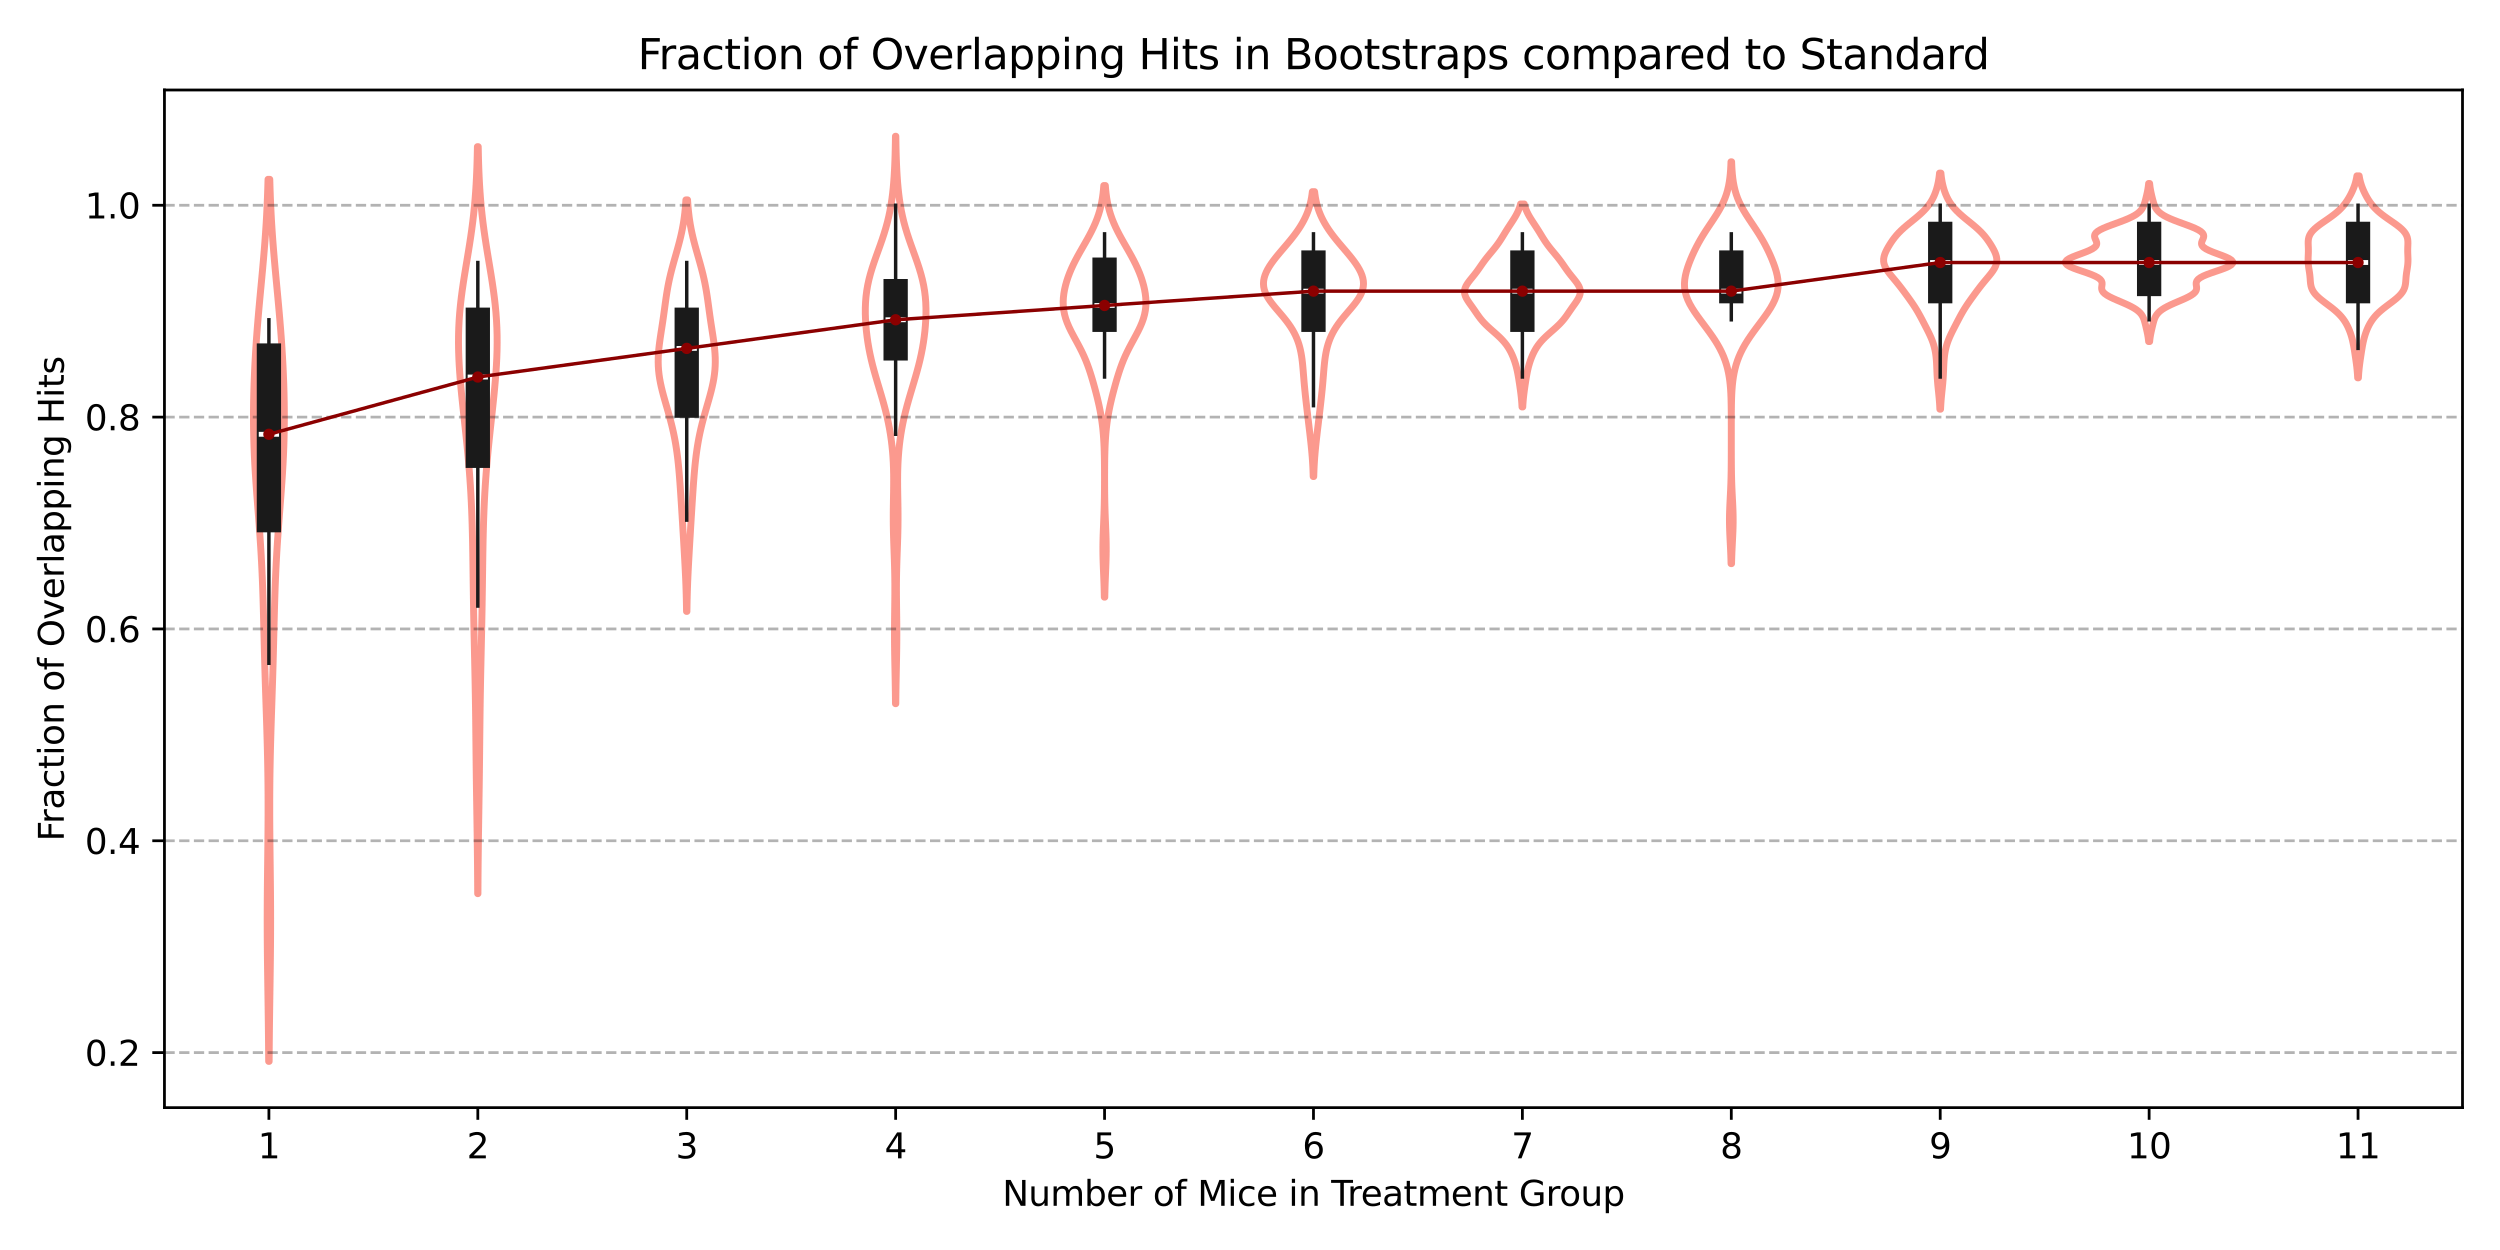 <?xml version="1.0" encoding="utf-8" standalone="no"?>
<!DOCTYPE svg PUBLIC "-//W3C//DTD SVG 1.1//EN"
  "http://www.w3.org/Graphics/SVG/1.1/DTD/svg11.dtd">
<svg xmlns:xlink="http://www.w3.org/1999/xlink" width="720pt" height="360pt" viewBox="0 0 720 360" xmlns="http://www.w3.org/2000/svg" version="1.1">
 <defs>
  <style type="text/css">*{stroke-linejoin: round; stroke-linecap: butt}</style>
 </defs>
 <g id="figure_1">
  <g id="patch_1">
   <path d="M 0 360 
L 720 360 
L 720 0 
L 0 0 
z
" style="fill: #ffffff"/>
  </g>
  <g id="axes_1">
   <g id="patch_2">
    <path d="M 47.36 319 
L 709.2 319 
L 709.2 25.92 
L 47.36 25.92 
z
" style="fill: #ffffff"/>
   </g>
   <g id="PolyCollection_1">
    <path d="M 77.51 305.678 
L 77.377 305.678 
L 77.359 303.112 
L 77.337 300.546 
L 77.311 297.98 
L 77.282 295.414 
L 77.25 292.848 
L 77.216 290.282 
L 77.179 287.716 
L 77.141 285.15 
L 77.104 282.584 
L 77.068 280.018 
L 77.034 277.452 
L 77.005 274.886 
L 76.981 272.32 
L 76.964 269.754 
L 76.954 267.188 
L 76.951 264.622 
L 76.957 262.056 
L 76.969 259.49 
L 76.988 256.924 
L 77.012 254.358 
L 77.04 251.792 
L 77.071 249.226 
L 77.102 246.66 
L 77.132 244.094 
L 77.159 241.528 
L 77.182 238.962 
L 77.198 236.396 
L 77.207 233.83 
L 77.207 231.264 
L 77.197 228.698 
L 77.178 226.132 
L 77.148 223.566 
L 77.108 221 
L 77.058 218.434 
L 76.999 215.868 
L 76.932 213.302 
L 76.858 210.736 
L 76.779 208.17 
L 76.696 205.604 
L 76.611 203.038 
L 76.527 200.472 
L 76.444 197.906 
L 76.364 195.34 
L 76.287 192.774 
L 76.215 190.208 
L 76.146 187.642 
L 76.081 185.076 
L 76.018 182.51 
L 75.955 179.944 
L 75.891 177.378 
L 75.822 174.812 
L 75.747 172.246 
L 75.662 169.68 
L 75.565 167.114 
L 75.455 164.548 
L 75.329 161.982 
L 75.187 159.416 
L 75.03 156.85 
L 74.858 154.284 
L 74.674 151.718 
L 74.481 149.152 
L 74.282 146.586 
L 74.083 144.02 
L 73.889 141.454 
L 73.704 138.888 
L 73.533 136.322 
L 73.382 133.756 
L 73.253 131.19 
L 73.15 128.624 
L 73.073 126.058 
L 73.023 123.492 
L 73.001 120.926 
L 73.006 118.36 
L 73.036 115.794 
L 73.089 113.228 
L 73.166 110.662 
L 73.263 108.096 
L 73.381 105.53 
L 73.518 102.964 
L 73.674 100.398 
L 73.848 97.832 
L 74.038 95.266 
L 74.244 92.7 
L 74.463 90.134 
L 74.693 87.568 
L 74.93 85.002 
L 75.171 82.436 
L 75.412 79.87 
L 75.648 77.304 
L 75.876 74.738 
L 76.093 72.172 
L 76.294 69.606 
L 76.479 67.04 
L 76.645 64.474 
L 76.792 61.908 
L 76.919 59.342 
L 77.027 56.776 
L 77.118 54.21 
L 77.193 51.645 
L 77.694 51.645 
L 77.694 51.645 
L 77.769 54.21 
L 77.86 56.776 
L 77.968 59.342 
L 78.096 61.908 
L 78.242 64.474 
L 78.408 67.04 
L 78.593 69.606 
L 78.795 72.172 
L 79.011 74.738 
L 79.239 77.304 
L 79.475 79.87 
L 79.716 82.436 
L 79.957 85.002 
L 80.194 87.568 
L 80.424 90.134 
L 80.643 92.7 
L 80.849 95.266 
L 81.039 97.832 
L 81.213 100.398 
L 81.369 102.964 
L 81.506 105.53 
L 81.624 108.096 
L 81.722 110.662 
L 81.798 113.228 
L 81.852 115.794 
L 81.881 118.36 
L 81.886 120.926 
L 81.864 123.492 
L 81.814 126.058 
L 81.738 128.624 
L 81.634 131.19 
L 81.505 133.756 
L 81.354 136.322 
L 81.184 138.888 
L 80.999 141.454 
L 80.804 144.02 
L 80.605 146.586 
L 80.407 149.152 
L 80.213 151.718 
L 80.029 154.284 
L 79.857 156.85 
L 79.7 159.416 
L 79.558 161.982 
L 79.433 164.548 
L 79.322 167.114 
L 79.226 169.68 
L 79.141 172.246 
L 79.065 174.812 
L 78.996 177.378 
L 78.932 179.944 
L 78.869 182.51 
L 78.806 185.076 
L 78.741 187.642 
L 78.673 190.208 
L 78.6 192.774 
L 78.524 195.34 
L 78.443 197.906 
L 78.36 200.472 
L 78.276 203.038 
L 78.191 205.604 
L 78.109 208.17 
L 78.029 210.736 
L 77.956 213.302 
L 77.888 215.868 
L 77.829 218.434 
L 77.779 221 
L 77.739 223.566 
L 77.71 226.132 
L 77.69 228.698 
L 77.681 231.264 
L 77.681 233.83 
L 77.689 236.396 
L 77.706 238.962 
L 77.728 241.528 
L 77.755 244.094 
L 77.785 246.66 
L 77.816 249.226 
L 77.847 251.792 
L 77.875 254.358 
L 77.899 256.924 
L 77.918 259.49 
L 77.931 262.056 
L 77.936 264.622 
L 77.933 267.188 
L 77.923 269.754 
L 77.906 272.32 
L 77.882 274.886 
L 77.853 277.452 
L 77.82 280.018 
L 77.784 282.584 
L 77.746 285.15 
L 77.708 287.716 
L 77.672 290.282 
L 77.637 292.848 
L 77.605 295.414 
L 77.576 297.98 
L 77.551 300.546 
L 77.529 303.112 
L 77.51 305.678 
L 77.51 305.678 
z
" clip-path="url(#pbf94f43002)" style="fill: none; stroke: #fa8072; stroke-opacity: 0.8; stroke-width: 2"/>
   </g>
   <g id="PolyCollection_2">
    <path d="M 137.647 257.37 
L 137.575 257.37 
L 137.564 255.197 
L 137.55 253.024 
L 137.534 250.851 
L 137.515 248.678 
L 137.493 246.505 
L 137.468 244.332 
L 137.441 242.159 
L 137.411 239.986 
L 137.379 237.813 
L 137.346 235.64 
L 137.312 233.467 
L 137.279 231.294 
L 137.246 229.121 
L 137.214 226.948 
L 137.184 224.775 
L 137.157 222.602 
L 137.131 220.429 
L 137.107 218.256 
L 137.084 216.083 
L 137.061 213.91 
L 137.039 211.737 
L 137.016 209.564 
L 136.992 207.391 
L 136.965 205.218 
L 136.935 203.045 
L 136.902 200.872 
L 136.865 198.699 
L 136.826 196.526 
L 136.783 194.353 
L 136.738 192.18 
L 136.692 190.007 
L 136.644 187.834 
L 136.597 185.661 
L 136.55 183.488 
L 136.504 181.315 
L 136.461 179.142 
L 136.42 176.969 
L 136.382 174.796 
L 136.346 172.623 
L 136.314 170.45 
L 136.283 168.277 
L 136.253 166.104 
L 136.224 163.931 
L 136.194 161.758 
L 136.162 159.585 
L 136.125 157.412 
L 136.083 155.239 
L 136.033 153.066 
L 135.973 150.893 
L 135.902 148.72 
L 135.818 146.547 
L 135.72 144.374 
L 135.606 142.201 
L 135.475 140.028 
L 135.328 137.855 
L 135.165 135.682 
L 134.986 133.509 
L 134.791 131.336 
L 134.584 129.163 
L 134.365 126.99 
L 134.137 124.817 
L 133.903 122.644 
L 133.666 120.47 
L 133.43 118.297 
L 133.198 116.124 
L 132.974 113.951 
L 132.763 111.778 
L 132.57 109.605 
L 132.4 107.432 
L 132.257 105.259 
L 132.147 103.086 
L 132.075 100.913 
L 132.044 98.74 
L 132.059 96.567 
L 132.122 94.394 
L 132.233 92.221 
L 132.393 90.048 
L 132.599 87.875 
L 132.848 85.702 
L 133.134 83.529 
L 133.451 81.356 
L 133.792 79.183 
L 134.146 77.01 
L 134.507 74.837 
L 134.866 72.664 
L 135.214 70.491 
L 135.546 68.318 
L 135.856 66.145 
L 136.139 63.972 
L 136.394 61.799 
L 136.619 59.626 
L 136.813 57.453 
L 136.978 55.28 
L 137.117 53.107 
L 137.23 50.934 
L 137.322 48.761 
L 137.395 46.588 
L 137.451 44.415 
L 137.495 42.242 
L 137.727 42.242 
L 137.727 42.242 
L 137.77 44.415 
L 137.827 46.588 
L 137.9 48.761 
L 137.992 50.934 
L 138.105 53.107 
L 138.243 55.28 
L 138.409 57.453 
L 138.603 59.626 
L 138.828 61.799 
L 139.082 63.972 
L 139.366 66.145 
L 139.676 68.318 
L 140.008 70.491 
L 140.356 72.664 
L 140.715 74.837 
L 141.076 77.01 
L 141.43 79.183 
L 141.77 81.356 
L 142.087 83.529 
L 142.374 85.702 
L 142.623 87.875 
L 142.829 90.048 
L 142.989 92.221 
L 143.1 94.394 
L 143.163 96.567 
L 143.177 98.74 
L 143.147 100.913 
L 143.074 103.086 
L 142.965 105.259 
L 142.822 107.432 
L 142.651 109.605 
L 142.458 111.778 
L 142.248 113.951 
L 142.024 116.124 
L 141.792 118.297 
L 141.555 120.47 
L 141.318 122.644 
L 141.085 124.817 
L 140.857 126.99 
L 140.638 129.163 
L 140.43 131.336 
L 140.236 133.509 
L 140.057 135.682 
L 139.893 137.855 
L 139.747 140.028 
L 139.616 142.201 
L 139.502 144.374 
L 139.404 146.547 
L 139.32 148.72 
L 139.249 150.893 
L 139.189 153.066 
L 139.139 155.239 
L 139.097 157.412 
L 139.06 159.585 
L 139.028 161.758 
L 138.998 163.931 
L 138.968 166.104 
L 138.939 168.277 
L 138.908 170.45 
L 138.875 172.623 
L 138.84 174.796 
L 138.802 176.969 
L 138.761 179.142 
L 138.717 181.315 
L 138.672 183.488 
L 138.625 185.661 
L 138.577 187.834 
L 138.53 190.007 
L 138.483 192.18 
L 138.439 194.353 
L 138.396 196.526 
L 138.357 198.699 
L 138.32 200.872 
L 138.287 203.045 
L 138.257 205.218 
L 138.23 207.391 
L 138.206 209.564 
L 138.183 211.737 
L 138.16 213.91 
L 138.138 216.083 
L 138.115 218.256 
L 138.091 220.429 
L 138.065 222.602 
L 138.037 224.775 
L 138.008 226.948 
L 137.976 229.121 
L 137.943 231.294 
L 137.91 233.467 
L 137.876 235.64 
L 137.843 237.813 
L 137.811 239.986 
L 137.781 242.159 
L 137.754 244.332 
L 137.729 246.505 
L 137.707 248.678 
L 137.688 250.851 
L 137.671 253.024 
L 137.658 255.197 
L 137.647 257.37 
L 137.647 257.37 
z
" clip-path="url(#pbf94f43002)" style="fill: none; stroke: #fa8072; stroke-opacity: 0.8; stroke-width: 2"/>
   </g>
   <g id="PolyCollection_3">
    <path d="M 197.834 176.086 
L 197.723 176.086 
L 197.705 174.889 
L 197.684 173.691 
L 197.659 172.494 
L 197.629 171.297 
L 197.593 170.1 
L 197.553 168.903 
L 197.508 167.706 
L 197.459 166.509 
L 197.404 165.312 
L 197.346 164.115 
L 197.285 162.917 
L 197.221 161.72 
L 197.154 160.523 
L 197.086 159.326 
L 197.017 158.129 
L 196.947 156.932 
L 196.876 155.735 
L 196.805 154.538 
L 196.733 153.341 
L 196.661 152.143 
L 196.589 150.946 
L 196.516 149.749 
L 196.442 148.552 
L 196.367 147.355 
L 196.292 146.158 
L 196.216 144.961 
L 196.139 143.764 
L 196.061 142.567 
L 195.981 141.369 
L 195.899 140.172 
L 195.813 138.975 
L 195.723 137.778 
L 195.627 136.581 
L 195.523 135.384 
L 195.41 134.187 
L 195.286 132.99 
L 195.149 131.793 
L 194.997 130.596 
L 194.829 129.398 
L 194.642 128.201 
L 194.435 127.004 
L 194.208 125.807 
L 193.959 124.61 
L 193.69 123.413 
L 193.4 122.216 
L 193.092 121.019 
L 192.768 119.822 
L 192.431 118.624 
L 192.087 117.427 
L 191.739 116.23 
L 191.396 115.033 
L 191.063 113.836 
L 190.748 112.639 
L 190.458 111.442 
L 190.199 110.245 
L 189.979 109.048 
L 189.801 107.85 
L 189.671 106.653 
L 189.589 105.456 
L 189.557 104.259 
L 189.571 103.062 
L 189.63 101.865 
L 189.727 100.668 
L 189.857 99.471 
L 190.012 98.274 
L 190.184 97.076 
L 190.366 95.879 
L 190.552 94.682 
L 190.736 93.485 
L 190.916 92.288 
L 191.089 91.091 
L 191.256 89.894 
L 191.42 88.697 
L 191.583 87.5 
L 191.75 86.302 
L 191.926 85.105 
L 192.117 83.908 
L 192.325 82.711 
L 192.555 81.514 
L 192.809 80.317 
L 193.085 79.12 
L 193.383 77.923 
L 193.699 76.726 
L 194.029 75.528 
L 194.369 74.331 
L 194.711 73.134 
L 195.05 71.937 
L 195.38 70.74 
L 195.696 69.543 
L 195.993 68.346 
L 196.267 67.149 
L 196.515 65.952 
L 196.737 64.754 
L 196.932 63.557 
L 197.1 62.36 
L 197.242 61.163 
L 197.361 59.966 
L 197.458 58.769 
L 197.536 57.572 
L 198.02 57.572 
L 198.02 57.572 
L 198.098 58.769 
L 198.195 59.966 
L 198.314 61.163 
L 198.456 62.36 
L 198.624 63.557 
L 198.819 64.754 
L 199.041 65.952 
L 199.29 67.149 
L 199.564 68.346 
L 199.86 69.543 
L 200.176 70.74 
L 200.506 71.937 
L 200.845 73.134 
L 201.188 74.331 
L 201.527 75.528 
L 201.857 76.726 
L 202.174 77.923 
L 202.472 79.12 
L 202.748 80.317 
L 203.001 81.514 
L 203.231 82.711 
L 203.44 83.908 
L 203.63 85.105 
L 203.807 86.302 
L 203.974 87.5 
L 204.137 88.697 
L 204.3 89.894 
L 204.467 91.091 
L 204.64 92.288 
L 204.82 93.485 
L 205.005 94.682 
L 205.191 95.879 
L 205.373 97.076 
L 205.545 98.274 
L 205.699 99.471 
L 205.829 100.668 
L 205.926 101.865 
L 205.985 103.062 
L 206 104.259 
L 205.967 105.456 
L 205.886 106.653 
L 205.755 107.85 
L 205.578 109.048 
L 205.357 110.245 
L 205.099 111.442 
L 204.808 112.639 
L 204.493 113.836 
L 204.16 115.033 
L 203.817 116.23 
L 203.47 117.427 
L 203.125 118.624 
L 202.789 119.822 
L 202.464 121.019 
L 202.156 122.216 
L 201.866 123.413 
L 201.597 124.61 
L 201.348 125.807 
L 201.121 127.004 
L 200.915 128.201 
L 200.728 129.398 
L 200.559 130.596 
L 200.407 131.793 
L 200.27 132.99 
L 200.146 134.187 
L 200.033 135.384 
L 199.93 136.581 
L 199.834 137.778 
L 199.743 138.975 
L 199.658 140.172 
L 199.575 141.369 
L 199.495 142.567 
L 199.417 143.764 
L 199.34 144.961 
L 199.264 146.158 
L 199.189 147.355 
L 199.115 148.552 
L 199.041 149.749 
L 198.968 150.946 
L 198.895 152.143 
L 198.823 153.341 
L 198.751 154.538 
L 198.68 155.735 
L 198.61 156.932 
L 198.539 158.129 
L 198.47 159.326 
L 198.402 160.523 
L 198.336 161.72 
L 198.271 162.917 
L 198.21 164.115 
L 198.152 165.312 
L 198.098 166.509 
L 198.048 167.706 
L 198.003 168.903 
L 197.963 170.1 
L 197.928 171.297 
L 197.898 172.494 
L 197.872 173.691 
L 197.851 174.889 
L 197.834 176.086 
L 197.834 176.086 
z
" clip-path="url(#pbf94f43002)" style="fill: none; stroke: #fa8072; stroke-opacity: 0.8; stroke-width: 2"/>
   </g>
   <g id="PolyCollection_4">
    <path d="M 257.991 202.66 
L 257.9 202.66 
L 257.883 201.009 
L 257.862 199.359 
L 257.838 197.708 
L 257.809 196.057 
L 257.777 194.407 
L 257.744 192.756 
L 257.711 191.105 
L 257.679 189.455 
L 257.652 187.804 
L 257.63 186.153 
L 257.616 184.502 
L 257.609 182.852 
L 257.612 181.201 
L 257.622 179.55 
L 257.638 177.9 
L 257.658 176.249 
L 257.678 174.598 
L 257.697 172.948 
L 257.71 171.297 
L 257.715 169.646 
L 257.71 167.996 
L 257.694 166.345 
L 257.665 164.694 
L 257.624 163.043 
L 257.574 161.393 
L 257.517 159.742 
L 257.458 158.091 
L 257.399 156.441 
L 257.347 154.79 
L 257.304 153.139 
L 257.274 151.489 
L 257.259 149.838 
L 257.259 148.187 
L 257.272 146.537 
L 257.295 144.886 
L 257.322 143.235 
L 257.349 141.585 
L 257.37 139.934 
L 257.377 138.283 
L 257.366 136.632 
L 257.331 134.982 
L 257.269 133.331 
L 257.175 131.68 
L 257.048 130.03 
L 256.885 128.379 
L 256.684 126.728 
L 256.444 125.078 
L 256.164 123.427 
L 255.844 121.776 
L 255.485 120.126 
L 255.088 118.475 
L 254.657 116.824 
L 254.198 115.174 
L 253.717 113.523 
L 253.224 111.872 
L 252.729 110.221 
L 252.242 108.571 
L 251.774 106.92 
L 251.332 105.269 
L 250.926 103.619 
L 250.56 101.968 
L 250.236 100.317 
L 249.956 98.667 
L 249.719 97.016 
L 249.525 95.365 
L 249.375 93.715 
L 249.27 92.064 
L 249.214 90.413 
L 249.213 88.762 
L 249.275 87.112 
L 249.405 85.461 
L 249.609 83.81 
L 249.892 82.16 
L 250.252 80.509 
L 250.684 78.858 
L 251.18 77.208 
L 251.725 75.557 
L 252.304 73.906 
L 252.899 72.256 
L 253.493 70.605 
L 254.068 68.954 
L 254.611 67.304 
L 255.112 65.653 
L 255.564 64.002 
L 255.963 62.351 
L 256.31 60.701 
L 256.607 59.05 
L 256.858 57.399 
L 257.069 55.749 
L 257.244 54.098 
L 257.389 52.447 
L 257.508 50.797 
L 257.605 49.146 
L 257.684 47.495 
L 257.748 45.845 
L 257.798 44.194 
L 257.838 42.543 
L 257.868 40.893 
L 257.891 39.242 
L 258 39.242 
L 258 39.242 
L 258.023 40.893 
L 258.053 42.543 
L 258.093 44.194 
L 258.143 45.845 
L 258.207 47.495 
L 258.286 49.146 
L 258.383 50.797 
L 258.502 52.447 
L 258.647 54.098 
L 258.822 55.749 
L 259.033 57.399 
L 259.284 59.05 
L 259.581 60.701 
L 259.928 62.351 
L 260.327 64.002 
L 260.779 65.653 
L 261.28 67.304 
L 261.823 68.954 
L 262.398 70.605 
L 262.992 72.256 
L 263.587 73.906 
L 264.166 75.557 
L 264.711 77.208 
L 265.207 78.858 
L 265.639 80.509 
L 265.999 82.16 
L 266.282 83.81 
L 266.486 85.461 
L 266.616 87.112 
L 266.677 88.762 
L 266.677 90.413 
L 266.621 92.064 
L 266.516 93.715 
L 266.366 95.365 
L 266.172 97.016 
L 265.935 98.667 
L 265.655 100.317 
L 265.331 101.968 
L 264.965 103.619 
L 264.558 105.269 
L 264.117 106.92 
L 263.649 108.571 
L 263.162 110.221 
L 262.667 111.872 
L 262.174 113.523 
L 261.693 115.174 
L 261.234 116.824 
L 260.803 118.475 
L 260.406 120.126 
L 260.047 121.776 
L 259.727 123.427 
L 259.447 125.078 
L 259.207 126.728 
L 259.006 128.379 
L 258.843 130.03 
L 258.716 131.68 
L 258.622 133.331 
L 258.56 134.982 
L 258.525 136.632 
L 258.514 138.283 
L 258.521 139.934 
L 258.541 141.585 
L 258.569 143.235 
L 258.596 144.886 
L 258.619 146.537 
L 258.632 148.187 
L 258.632 149.838 
L 258.616 151.489 
L 258.587 153.139 
L 258.544 154.79 
L 258.491 156.441 
L 258.433 158.091 
L 258.373 159.742 
L 258.317 161.393 
L 258.267 163.043 
L 258.226 164.694 
L 258.197 166.345 
L 258.181 167.996 
L 258.175 169.646 
L 258.181 171.297 
L 258.194 172.948 
L 258.213 174.598 
L 258.233 176.249 
L 258.253 177.9 
L 258.269 179.55 
L 258.279 181.201 
L 258.281 182.852 
L 258.275 184.502 
L 258.261 186.153 
L 258.239 187.804 
L 258.212 189.455 
L 258.18 191.105 
L 258.147 192.756 
L 258.114 194.407 
L 258.082 196.057 
L 258.053 197.708 
L 258.028 199.359 
L 258.007 201.009 
L 257.991 202.66 
L 257.991 202.66 
z
" clip-path="url(#pbf94f43002)" style="fill: none; stroke: #fa8072; stroke-opacity: 0.8; stroke-width: 2"/>
   </g>
   <g id="PolyCollection_5">
    <path d="M 318.177 171.98 
L 318.048 171.98 
L 318.023 170.783 
L 317.992 169.585 
L 317.955 168.388 
L 317.912 167.19 
L 317.864 165.993 
L 317.815 164.795 
L 317.766 163.598 
L 317.721 162.401 
L 317.683 161.203 
L 317.655 160.006 
L 317.64 158.808 
L 317.638 157.611 
L 317.65 156.413 
L 317.675 155.216 
L 317.71 154.018 
L 317.754 152.821 
L 317.802 151.624 
L 317.851 150.426 
L 317.899 149.229 
L 317.944 148.031 
L 317.983 146.834 
L 318.015 145.636 
L 318.042 144.439 
L 318.063 143.241 
L 318.078 142.044 
L 318.089 140.847 
L 318.096 139.649 
L 318.1 138.452 
L 318.1 137.254 
L 318.098 136.057 
L 318.093 134.859 
L 318.083 133.662 
L 318.069 132.464 
L 318.047 131.267 
L 318.018 130.07 
L 317.978 128.872 
L 317.926 127.675 
L 317.858 126.477 
L 317.773 125.28 
L 317.669 124.082 
L 317.543 122.885 
L 317.393 121.687 
L 317.219 120.49 
L 317.02 119.293 
L 316.797 118.095 
L 316.551 116.898 
L 316.284 115.7 
L 315.998 114.503 
L 315.696 113.305 
L 315.381 112.108 
L 315.054 110.91 
L 314.714 109.713 
L 314.358 108.516 
L 313.984 107.318 
L 313.583 106.121 
L 313.149 104.923 
L 312.676 103.726 
L 312.159 102.528 
L 311.598 101.331 
L 310.995 100.133 
L 310.36 98.936 
L 309.709 97.739 
L 309.06 96.541 
L 308.435 95.344 
L 307.857 94.146 
L 307.347 92.949 
L 306.92 91.751 
L 306.588 90.554 
L 306.357 89.356 
L 306.227 88.159 
L 306.194 86.962 
L 306.25 85.764 
L 306.388 84.567 
L 306.598 83.369 
L 306.876 82.172 
L 307.214 80.974 
L 307.611 79.777 
L 308.063 78.579 
L 308.568 77.382 
L 309.123 76.185 
L 309.723 74.987 
L 310.361 73.79 
L 311.027 72.592 
L 311.711 71.395 
L 312.398 70.197 
L 313.077 69 
L 313.733 67.802 
L 314.357 66.605 
L 314.938 65.408 
L 315.469 64.21 
L 315.945 63.013 
L 316.365 61.815 
L 316.728 60.618 
L 317.036 59.42 
L 317.292 58.223 
L 317.5 57.025 
L 317.665 55.828 
L 317.792 54.631 
L 317.889 53.433 
L 318.336 53.433 
L 318.336 53.433 
L 318.433 54.631 
L 318.561 55.828 
L 318.726 57.025 
L 318.934 58.223 
L 319.189 59.42 
L 319.497 60.618 
L 319.86 61.815 
L 320.28 63.013 
L 320.757 64.21 
L 321.288 65.408 
L 321.869 66.605 
L 322.492 67.802 
L 323.149 69 
L 323.827 70.197 
L 324.515 71.395 
L 325.198 72.592 
L 325.865 73.79 
L 326.503 74.987 
L 327.103 76.185 
L 327.658 77.382 
L 328.163 78.579 
L 328.615 79.777 
L 329.011 80.974 
L 329.35 82.172 
L 329.627 83.369 
L 329.838 84.567 
L 329.975 85.764 
L 330.032 86.962 
L 329.998 88.159 
L 329.868 89.356 
L 329.637 90.554 
L 329.306 91.751 
L 328.879 92.949 
L 328.368 94.146 
L 327.79 95.344 
L 327.165 96.541 
L 326.516 97.739 
L 325.865 98.936 
L 325.231 100.133 
L 324.628 101.331 
L 324.066 102.528 
L 323.549 103.726 
L 323.076 104.923 
L 322.643 106.121 
L 322.242 107.318 
L 321.867 108.516 
L 321.512 109.713 
L 321.172 110.91 
L 320.844 112.108 
L 320.529 113.305 
L 320.227 114.503 
L 319.942 115.7 
L 319.674 116.898 
L 319.428 118.095 
L 319.205 119.293 
L 319.006 120.49 
L 318.832 121.687 
L 318.683 122.885 
L 318.557 124.082 
L 318.452 125.28 
L 318.367 126.477 
L 318.3 127.675 
L 318.247 128.872 
L 318.208 130.07 
L 318.178 131.267 
L 318.157 132.464 
L 318.142 133.662 
L 318.133 134.859 
L 318.127 136.057 
L 318.125 137.254 
L 318.126 138.452 
L 318.13 139.649 
L 318.137 140.847 
L 318.147 142.044 
L 318.163 143.241 
L 318.183 144.439 
L 318.21 145.636 
L 318.243 146.834 
L 318.282 148.031 
L 318.326 149.229 
L 318.374 150.426 
L 318.423 151.624 
L 318.472 152.821 
L 318.515 154.018 
L 318.551 155.216 
L 318.575 156.413 
L 318.587 157.611 
L 318.586 158.808 
L 318.57 160.006 
L 318.542 161.203 
L 318.504 162.401 
L 318.459 163.598 
L 318.41 164.795 
L 318.361 165.993 
L 318.314 167.19 
L 318.271 168.388 
L 318.233 169.585 
L 318.202 170.783 
L 318.177 171.98 
L 318.177 171.98 
z
" clip-path="url(#pbf94f43002)" style="fill: none; stroke: #fa8072; stroke-opacity: 0.8; stroke-width: 2"/>
   </g>
   <g id="PolyCollection_6">
    <path d="M 378.358 137.242 
L 378.202 137.242 
L 378.178 136.413 
L 378.148 135.585 
L 378.112 134.756 
L 378.07 133.927 
L 378.021 133.098 
L 377.965 132.269 
L 377.903 131.441 
L 377.834 130.612 
L 377.76 129.783 
L 377.68 128.954 
L 377.596 128.126 
L 377.508 127.297 
L 377.417 126.468 
L 377.324 125.639 
L 377.228 124.81 
L 377.131 123.982 
L 377.033 123.153 
L 376.934 122.324 
L 376.835 121.495 
L 376.735 120.667 
L 376.635 119.838 
L 376.536 119.009 
L 376.437 118.18 
L 376.34 117.352 
L 376.244 116.523 
L 376.149 115.694 
L 376.057 114.865 
L 375.967 114.036 
L 375.88 113.208 
L 375.797 112.379 
L 375.717 111.55 
L 375.641 110.721 
L 375.568 109.893 
L 375.499 109.064 
L 375.432 108.235 
L 375.365 107.406 
L 375.297 106.578 
L 375.225 105.749 
L 375.146 104.92 
L 375.056 104.091 
L 374.952 103.262 
L 374.829 102.434 
L 374.685 101.605 
L 374.513 100.776 
L 374.311 99.947 
L 374.073 99.119 
L 373.797 98.29 
L 373.477 97.461 
L 373.11 96.632 
L 372.695 95.803 
L 372.229 94.975 
L 371.711 94.146 
L 371.144 93.317 
L 370.53 92.488 
L 369.877 91.66 
L 369.192 90.831 
L 368.487 90.002 
L 367.778 89.173 
L 367.08 88.345 
L 366.411 87.516 
L 365.791 86.687 
L 365.236 85.858 
L 364.761 85.029 
L 364.381 84.201 
L 364.104 83.372 
L 363.935 82.543 
L 363.877 81.714 
L 363.926 80.886 
L 364.08 80.057 
L 364.329 79.228 
L 364.667 78.399 
L 365.085 77.571 
L 365.572 76.742 
L 366.12 75.913 
L 366.718 75.084 
L 367.358 74.255 
L 368.029 73.427 
L 368.721 72.598 
L 369.426 71.769 
L 370.134 70.94 
L 370.836 70.112 
L 371.523 69.283 
L 372.19 68.454 
L 372.829 67.625 
L 373.437 66.797 
L 374.01 65.968 
L 374.545 65.139 
L 375.04 64.31 
L 375.495 63.481 
L 375.909 62.653 
L 376.283 61.824 
L 376.616 60.995 
L 376.91 60.166 
L 377.166 59.338 
L 377.386 58.509 
L 377.573 57.68 
L 377.729 56.851 
L 377.856 56.022 
L 377.96 55.194 
L 378.6 55.194 
L 378.6 55.194 
L 378.704 56.022 
L 378.831 56.851 
L 378.987 57.68 
L 379.174 58.509 
L 379.394 59.338 
L 379.65 60.166 
L 379.944 60.995 
L 380.277 61.824 
L 380.651 62.653 
L 381.065 63.481 
L 381.52 64.31 
L 382.015 65.139 
L 382.55 65.968 
L 383.123 66.797 
L 383.731 67.625 
L 384.37 68.454 
L 385.037 69.283 
L 385.724 70.112 
L 386.426 70.94 
L 387.134 71.769 
L 387.839 72.598 
L 388.531 73.427 
L 389.202 74.255 
L 389.842 75.084 
L 390.44 75.913 
L 390.988 76.742 
L 391.475 77.571 
L 391.893 78.399 
L 392.231 79.228 
L 392.48 80.057 
L 392.634 80.886 
L 392.683 81.714 
L 392.625 82.543 
L 392.456 83.372 
L 392.179 84.201 
L 391.799 85.029 
L 391.324 85.858 
L 390.769 86.687 
L 390.149 87.516 
L 389.48 88.345 
L 388.782 89.173 
L 388.073 90.002 
L 387.368 90.831 
L 386.683 91.66 
L 386.03 92.488 
L 385.416 93.317 
L 384.849 94.146 
L 384.331 94.975 
L 383.865 95.803 
L 383.45 96.632 
L 383.083 97.461 
L 382.763 98.29 
L 382.487 99.119 
L 382.249 99.947 
L 382.047 100.776 
L 381.875 101.605 
L 381.731 102.434 
L 381.608 103.262 
L 381.504 104.091 
L 381.414 104.92 
L 381.335 105.749 
L 381.263 106.578 
L 381.195 107.406 
L 381.128 108.235 
L 381.061 109.064 
L 380.992 109.893 
L 380.919 110.721 
L 380.843 111.55 
L 380.763 112.379 
L 380.68 113.208 
L 380.593 114.036 
L 380.503 114.865 
L 380.411 115.694 
L 380.316 116.523 
L 380.22 117.352 
L 380.123 118.18 
L 380.024 119.009 
L 379.925 119.838 
L 379.825 120.667 
L 379.725 121.495 
L 379.626 122.324 
L 379.527 123.153 
L 379.429 123.982 
L 379.332 124.81 
L 379.236 125.639 
L 379.143 126.468 
L 379.052 127.297 
L 378.964 128.126 
L 378.88 128.954 
L 378.8 129.783 
L 378.726 130.612 
L 378.657 131.441 
L 378.595 132.269 
L 378.539 133.098 
L 378.49 133.927 
L 378.448 134.756 
L 378.412 135.585 
L 378.382 136.413 
L 378.358 137.242 
L 378.358 137.242 
z
" clip-path="url(#pbf94f43002)" style="fill: none; stroke: #fa8072; stroke-opacity: 0.8; stroke-width: 2"/>
   </g>
   <g id="PolyCollection_7">
    <path d="M 438.552 117.202 
L 438.342 117.202 
L 438.31 116.611 
L 438.271 116.021 
L 438.225 115.431 
L 438.171 114.84 
L 438.111 114.25 
L 438.044 113.659 
L 437.97 113.069 
L 437.892 112.478 
L 437.81 111.888 
L 437.725 111.297 
L 437.638 110.707 
L 437.548 110.116 
L 437.456 109.526 
L 437.361 108.935 
L 437.261 108.345 
L 437.155 107.754 
L 437.041 107.164 
L 436.915 106.573 
L 436.777 105.983 
L 436.624 105.392 
L 436.456 104.802 
L 436.27 104.212 
L 436.067 103.621 
L 435.845 103.031 
L 435.603 102.44 
L 435.338 101.85 
L 435.046 101.259 
L 434.724 100.669 
L 434.365 100.078 
L 433.966 99.488 
L 433.52 98.897 
L 433.025 98.307 
L 432.481 97.716 
L 431.891 97.126 
L 431.262 96.535 
L 430.606 95.945 
L 429.936 95.354 
L 429.267 94.764 
L 428.617 94.174 
L 427.997 93.583 
L 427.418 92.993 
L 426.885 92.402 
L 426.397 91.812 
L 425.946 91.221 
L 425.524 90.631 
L 425.117 90.04 
L 424.713 89.45 
L 424.304 88.859 
L 423.887 88.269 
L 423.466 87.678 
L 423.051 87.088 
L 422.659 86.497 
L 422.313 85.907 
L 422.036 85.316 
L 421.848 84.726 
L 421.767 84.135 
L 421.801 83.545 
L 421.95 82.955 
L 422.206 82.364 
L 422.552 81.774 
L 422.966 81.183 
L 423.424 80.593 
L 423.903 80.002 
L 424.383 79.412 
L 424.851 78.821 
L 425.299 78.231 
L 425.728 77.64 
L 426.142 77.05 
L 426.55 76.459 
L 426.962 75.869 
L 427.387 75.278 
L 427.829 74.688 
L 428.291 74.097 
L 428.77 73.507 
L 429.26 72.916 
L 429.751 72.326 
L 430.236 71.736 
L 430.706 71.145 
L 431.154 70.555 
L 431.579 69.964 
L 431.981 69.374 
L 432.363 68.783 
L 432.731 68.193 
L 433.092 67.602 
L 433.453 67.012 
L 433.818 66.421 
L 434.192 65.831 
L 434.573 65.24 
L 434.96 64.65 
L 435.348 64.059 
L 435.732 63.469 
L 436.103 62.878 
L 436.455 62.288 
L 436.781 61.697 
L 437.078 61.107 
L 437.341 60.517 
L 437.569 59.926 
L 437.763 59.336 
L 437.923 58.745 
L 438.972 58.745 
L 438.972 58.745 
L 439.132 59.336 
L 439.325 59.926 
L 439.554 60.517 
L 439.817 61.107 
L 440.113 61.697 
L 440.44 62.288 
L 440.792 62.878 
L 441.163 63.469 
L 441.546 64.059 
L 441.934 64.65 
L 442.322 65.24 
L 442.703 65.831 
L 443.076 66.421 
L 443.442 67.012 
L 443.803 67.602 
L 444.164 68.193 
L 444.532 68.783 
L 444.914 69.374 
L 445.315 69.964 
L 445.74 70.555 
L 446.189 71.145 
L 446.658 71.736 
L 447.143 72.326 
L 447.635 72.916 
L 448.124 73.507 
L 448.603 74.097 
L 449.065 74.688 
L 449.508 75.278 
L 449.932 75.869 
L 450.344 76.459 
L 450.753 77.05 
L 451.167 77.64 
L 451.596 78.231 
L 452.044 78.821 
L 452.511 79.412 
L 452.992 80.002 
L 453.47 80.593 
L 453.929 81.183 
L 454.343 81.774 
L 454.688 82.364 
L 454.944 82.955 
L 455.094 83.545 
L 455.128 84.135 
L 455.046 84.726 
L 454.859 85.316 
L 454.581 85.907 
L 454.235 86.497 
L 453.844 87.088 
L 453.429 87.678 
L 453.007 88.269 
L 452.59 88.859 
L 452.181 89.45 
L 451.778 90.04 
L 451.371 90.631 
L 450.948 91.221 
L 450.498 91.812 
L 450.009 92.402 
L 449.476 92.993 
L 448.898 93.583 
L 448.278 94.174 
L 447.627 94.764 
L 446.959 95.354 
L 446.289 95.945 
L 445.632 96.535 
L 445.004 97.126 
L 444.414 97.716 
L 443.87 98.307 
L 443.375 98.897 
L 442.929 99.488 
L 442.529 100.078 
L 442.171 100.669 
L 441.849 101.259 
L 441.557 101.85 
L 441.292 102.44 
L 441.05 103.031 
L 440.828 103.621 
L 440.624 104.212 
L 440.439 104.802 
L 440.27 105.392 
L 440.118 105.983 
L 439.979 106.573 
L 439.854 107.164 
L 439.739 107.754 
L 439.633 108.345 
L 439.533 108.935 
L 439.438 109.526 
L 439.346 110.116 
L 439.257 110.707 
L 439.169 111.297 
L 439.084 111.888 
L 439.002 112.478 
L 438.924 113.069 
L 438.851 113.659 
L 438.784 114.25 
L 438.723 114.84 
L 438.67 115.431 
L 438.624 116.021 
L 438.585 116.611 
L 438.552 117.202 
L 438.552 117.202 
z
" clip-path="url(#pbf94f43002)" style="fill: none; stroke: #fa8072; stroke-opacity: 0.8; stroke-width: 2"/>
   </g>
   <g id="PolyCollection_8">
    <path d="M 498.686 162.328 
L 498.543 162.328 
L 498.512 161.159 
L 498.474 159.99 
L 498.427 158.821 
L 498.373 157.652 
L 498.315 156.483 
L 498.255 155.314 
L 498.198 154.145 
L 498.149 152.976 
L 498.112 151.807 
L 498.09 150.638 
L 498.086 149.469 
L 498.101 148.3 
L 498.132 147.131 
L 498.176 145.962 
L 498.231 144.793 
L 498.29 143.624 
L 498.349 142.455 
L 498.405 141.286 
L 498.455 140.117 
L 498.497 138.948 
L 498.531 137.779 
L 498.557 136.61 
L 498.577 135.441 
L 498.59 134.272 
L 498.599 133.103 
L 498.606 131.934 
L 498.609 130.765 
L 498.612 129.596 
L 498.613 128.427 
L 498.614 127.258 
L 498.614 126.089 
L 498.614 124.92 
L 498.613 123.751 
L 498.613 122.582 
L 498.611 121.413 
L 498.608 120.244 
L 498.602 119.075 
L 498.593 117.906 
L 498.578 116.737 
L 498.555 115.568 
L 498.521 114.399 
L 498.471 113.23 
L 498.401 112.061 
L 498.305 110.892 
L 498.178 109.723 
L 498.013 108.554 
L 497.804 107.385 
L 497.544 106.216 
L 497.229 105.047 
L 496.851 103.878 
L 496.406 102.709 
L 495.891 101.54 
L 495.305 100.371 
L 494.649 99.202 
L 493.927 98.033 
L 493.148 96.864 
L 492.322 95.695 
L 491.465 94.526 
L 490.591 93.357 
L 489.718 92.188 
L 488.866 91.019 
L 488.054 89.85 
L 487.304 88.681 
L 486.638 87.512 
L 486.076 86.343 
L 485.635 85.174 
L 485.328 84.005 
L 485.157 82.836 
L 485.121 81.667 
L 485.208 80.498 
L 485.403 79.329 
L 485.687 78.16 
L 486.045 76.991 
L 486.459 75.822 
L 486.921 74.653 
L 487.422 73.484 
L 487.962 72.315 
L 488.54 71.146 
L 489.159 69.977 
L 489.82 68.808 
L 490.524 67.639 
L 491.265 66.47 
L 492.035 65.301 
L 492.819 64.132 
L 493.597 62.963 
L 494.351 61.794 
L 495.061 60.625 
L 495.709 59.456 
L 496.284 58.287 
L 496.781 57.118 
L 497.199 55.949 
L 497.541 54.78 
L 497.815 53.611 
L 498.03 52.442 
L 498.195 51.273 
L 498.319 50.104 
L 498.41 48.935 
L 498.476 47.766 
L 498.523 46.597 
L 498.706 46.597 
L 498.706 46.597 
L 498.753 47.766 
L 498.819 48.935 
L 498.91 50.104 
L 499.034 51.273 
L 499.199 52.442 
L 499.414 53.611 
L 499.688 54.78 
L 500.03 55.949 
L 500.448 57.118 
L 500.945 58.287 
L 501.52 59.456 
L 502.168 60.625 
L 502.878 61.794 
L 503.632 62.963 
L 504.41 64.132 
L 505.194 65.301 
L 505.964 66.47 
L 506.705 67.639 
L 507.409 68.808 
L 508.07 69.977 
L 508.689 71.146 
L 509.267 72.315 
L 509.807 73.484 
L 510.308 74.653 
L 510.77 75.822 
L 511.185 76.991 
L 511.542 78.16 
L 511.827 79.329 
L 512.021 80.498 
L 512.108 81.667 
L 512.072 82.836 
L 511.902 84.005 
L 511.594 85.174 
L 511.153 86.343 
L 510.591 87.512 
L 509.925 88.681 
L 509.175 89.85 
L 508.363 91.019 
L 507.511 92.188 
L 506.638 93.357 
L 505.764 94.526 
L 504.907 95.695 
L 504.082 96.864 
L 503.302 98.033 
L 502.581 99.202 
L 501.924 100.371 
L 501.338 101.54 
L 500.823 102.709 
L 500.378 103.878 
L 500 105.047 
L 499.685 106.216 
L 499.425 107.385 
L 499.216 108.554 
L 499.051 109.723 
L 498.924 110.892 
L 498.828 112.061 
L 498.758 113.23 
L 498.708 114.399 
L 498.674 115.568 
L 498.651 116.737 
L 498.636 117.906 
L 498.627 119.075 
L 498.622 120.244 
L 498.618 121.413 
L 498.617 122.582 
L 498.616 123.751 
L 498.615 124.92 
L 498.615 126.089 
L 498.615 127.258 
L 498.616 128.427 
L 498.617 129.596 
L 498.62 130.765 
L 498.624 131.934 
L 498.63 133.103 
L 498.639 134.272 
L 498.653 135.441 
L 498.672 136.61 
L 498.698 137.779 
L 498.732 138.948 
L 498.774 140.117 
L 498.824 141.286 
L 498.88 142.455 
L 498.939 143.624 
L 498.999 144.793 
L 499.053 145.962 
L 499.098 147.131 
L 499.129 148.3 
L 499.143 149.469 
L 499.139 150.638 
L 499.117 151.807 
L 499.08 152.976 
L 499.031 154.145 
L 498.974 155.314 
L 498.914 156.483 
L 498.856 157.652 
L 498.802 158.821 
L 498.755 159.99 
L 498.717 161.159 
L 498.686 162.328 
L 498.686 162.328 
z
" clip-path="url(#pbf94f43002)" style="fill: none; stroke: #fa8072; stroke-opacity: 0.8; stroke-width: 2"/>
   </g>
   <g id="PolyCollection_9">
    <path d="M 558.879 117.851 
L 558.684 117.851 
L 558.652 117.164 
L 558.613 116.477 
L 558.566 115.79 
L 558.512 115.103 
L 558.451 114.416 
L 558.385 113.73 
L 558.315 113.043 
L 558.243 112.356 
L 558.172 111.669 
L 558.104 110.982 
L 558.041 110.295 
L 557.985 109.608 
L 557.935 108.922 
L 557.893 108.235 
L 557.858 107.548 
L 557.827 106.861 
L 557.798 106.174 
L 557.769 105.487 
L 557.736 104.8 
L 557.696 104.114 
L 557.644 103.427 
L 557.577 102.74 
L 557.491 102.053 
L 557.383 101.366 
L 557.249 100.679 
L 557.088 99.992 
L 556.895 99.306 
L 556.672 98.619 
L 556.418 97.932 
L 556.136 97.245 
L 555.83 96.558 
L 555.503 95.871 
L 555.163 95.184 
L 554.813 94.498 
L 554.459 93.811 
L 554.103 93.124 
L 553.746 92.437 
L 553.386 91.75 
L 553.019 91.063 
L 552.641 90.377 
L 552.247 89.69 
L 551.834 89.003 
L 551.4 88.316 
L 550.946 87.629 
L 550.475 86.942 
L 549.99 86.255 
L 549.497 85.569 
L 548.997 84.882 
L 548.492 84.195 
L 547.98 83.508 
L 547.459 82.821 
L 546.923 82.134 
L 546.371 81.447 
L 545.803 80.761 
L 545.228 80.074 
L 544.656 79.387 
L 544.108 78.7 
L 543.605 78.013 
L 543.172 77.326 
L 542.831 76.639 
L 542.598 75.953 
L 542.484 75.266 
L 542.487 74.579 
L 542.6 73.892 
L 542.807 73.205 
L 543.09 72.518 
L 543.43 71.831 
L 543.811 71.145 
L 544.224 70.458 
L 544.667 69.771 
L 545.143 69.084 
L 545.661 68.397 
L 546.228 67.71 
L 546.855 67.023 
L 547.543 66.337 
L 548.29 65.65 
L 549.087 64.963 
L 549.919 64.276 
L 550.767 63.589 
L 551.609 62.902 
L 552.426 62.215 
L 553.199 61.529 
L 553.915 60.842 
L 554.566 60.155 
L 555.149 59.468 
L 555.666 58.781 
L 556.119 58.094 
L 556.516 57.407 
L 556.863 56.721 
L 557.167 56.034 
L 557.432 55.347 
L 557.665 54.66 
L 557.867 53.973 
L 558.042 53.286 
L 558.192 52.599 
L 558.319 51.913 
L 558.425 51.226 
L 558.512 50.539 
L 558.581 49.852 
L 558.983 49.852 
L 558.983 49.852 
L 559.052 50.539 
L 559.139 51.226 
L 559.244 51.913 
L 559.371 52.599 
L 559.522 53.286 
L 559.697 53.973 
L 559.899 54.66 
L 560.131 55.347 
L 560.397 56.034 
L 560.7 56.721 
L 561.047 57.407 
L 561.444 58.094 
L 561.898 58.781 
L 562.414 59.468 
L 562.997 60.155 
L 563.649 60.842 
L 564.365 61.529 
L 565.138 62.215 
L 565.954 62.902 
L 566.797 63.589 
L 567.644 64.276 
L 568.477 64.963 
L 569.274 65.65 
L 570.021 66.337 
L 570.709 67.023 
L 571.335 67.71 
L 571.903 68.397 
L 572.42 69.084 
L 572.896 69.771 
L 573.339 70.458 
L 573.753 71.145 
L 574.134 71.831 
L 574.474 72.518 
L 574.756 73.205 
L 574.963 73.892 
L 575.076 74.579 
L 575.08 75.266 
L 574.965 75.953 
L 574.733 76.639 
L 574.392 77.326 
L 573.958 78.013 
L 573.456 78.7 
L 572.907 79.387 
L 572.336 80.074 
L 571.76 80.761 
L 571.193 81.447 
L 570.641 82.134 
L 570.105 82.821 
L 569.583 83.508 
L 569.072 84.195 
L 568.567 84.882 
L 568.067 85.569 
L 567.574 86.255 
L 567.089 86.942 
L 566.618 87.629 
L 566.164 88.316 
L 565.73 89.003 
L 565.316 89.69 
L 564.922 90.377 
L 564.544 91.063 
L 564.178 91.75 
L 563.818 92.437 
L 563.46 93.124 
L 563.105 93.811 
L 562.751 94.498 
L 562.401 95.184 
L 562.06 95.871 
L 561.734 96.558 
L 561.427 97.245 
L 561.145 97.932 
L 560.891 98.619 
L 560.668 99.306 
L 560.476 99.992 
L 560.314 100.679 
L 560.181 101.366 
L 560.073 102.053 
L 559.987 102.74 
L 559.92 103.427 
L 559.868 104.114 
L 559.827 104.8 
L 559.794 105.487 
L 559.765 106.174 
L 559.737 106.861 
L 559.706 107.548 
L 559.671 108.235 
L 559.628 108.922 
L 559.579 109.608 
L 559.522 110.295 
L 559.459 110.982 
L 559.391 111.669 
L 559.32 112.356 
L 559.249 113.043 
L 559.179 113.73 
L 559.113 114.416 
L 559.052 115.103 
L 558.998 115.79 
L 558.951 116.477 
L 558.912 117.164 
L 558.879 117.851 
L 558.879 117.851 
z
" clip-path="url(#pbf94f43002)" style="fill: none; stroke: #fa8072; stroke-opacity: 0.8; stroke-width: 2"/>
   </g>
   <g id="PolyCollection_10">
    <path d="M 619.092 98.369 
L 618.806 98.369 
L 618.759 97.91 
L 618.702 97.45 
L 618.634 96.99 
L 618.557 96.53 
L 618.469 96.07 
L 618.374 95.61 
L 618.272 95.15 
L 618.167 94.691 
L 618.058 94.231 
L 617.948 93.771 
L 617.835 93.311 
L 617.716 92.851 
L 617.586 92.391 
L 617.435 91.932 
L 617.251 91.472 
L 617.018 91.012 
L 616.719 90.552 
L 616.336 90.092 
L 615.853 89.632 
L 615.257 89.172 
L 614.541 88.713 
L 613.708 88.253 
L 612.77 87.793 
L 611.749 87.333 
L 610.68 86.873 
L 609.604 86.413 
L 608.569 85.954 
L 607.622 85.494 
L 606.807 85.034 
L 606.158 84.574 
L 605.691 84.114 
L 605.408 83.654 
L 605.285 83.194 
L 605.284 82.735 
L 605.345 82.275 
L 605.4 81.815 
L 605.377 81.355 
L 605.207 80.895 
L 604.835 80.435 
L 604.227 79.976 
L 603.375 79.516 
L 602.301 79.056 
L 601.054 78.596 
L 599.712 78.136 
L 598.366 77.676 
L 597.121 77.216 
L 596.075 76.757 
L 595.317 76.297 
L 594.908 75.837 
L 594.882 75.377 
L 595.237 74.917 
L 595.935 74.457 
L 596.91 73.998 
L 598.071 73.538 
L 599.316 73.078 
L 600.539 72.618 
L 601.646 72.158 
L 602.564 71.698 
L 603.243 71.238 
L 603.668 70.779 
L 603.852 70.319 
L 603.838 69.859 
L 603.689 69.399 
L 603.484 68.939 
L 603.301 68.479 
L 603.219 68.02 
L 603.3 67.56 
L 603.587 67.1 
L 604.101 66.64 
L 604.84 66.18 
L 605.78 65.72 
L 606.881 65.26 
L 608.091 64.801 
L 609.352 64.341 
L 610.608 63.881 
L 611.811 63.421 
L 612.919 62.961 
L 613.905 62.501 
L 614.756 62.042 
L 615.466 61.582 
L 616.044 61.122 
L 616.503 60.662 
L 616.862 60.202 
L 617.14 59.742 
L 617.359 59.282 
L 617.534 58.823 
L 617.682 58.363 
L 617.813 57.903 
L 617.934 57.443 
L 618.049 56.983 
L 618.161 56.523 
L 618.269 56.064 
L 618.372 55.604 
L 618.468 55.144 
L 618.556 54.684 
L 618.634 54.224 
L 618.702 53.764 
L 618.759 53.304 
L 618.806 52.845 
L 619.092 52.845 
L 619.092 52.845 
L 619.139 53.304 
L 619.196 53.764 
L 619.264 54.224 
L 619.342 54.684 
L 619.43 55.144 
L 619.526 55.604 
L 619.629 56.064 
L 619.737 56.523 
L 619.849 56.983 
L 619.964 57.443 
L 620.086 57.903 
L 620.216 58.363 
L 620.364 58.823 
L 620.54 59.282 
L 620.758 59.742 
L 621.036 60.202 
L 621.395 60.662 
L 621.854 61.122 
L 622.432 61.582 
L 623.143 62.042 
L 623.993 62.501 
L 624.979 62.961 
L 626.088 63.421 
L 627.29 63.881 
L 628.546 64.341 
L 629.807 64.801 
L 631.017 65.26 
L 632.118 65.72 
L 633.058 66.18 
L 633.797 66.64 
L 634.312 67.1 
L 634.599 67.56 
L 634.679 68.02 
L 634.597 68.479 
L 634.415 68.939 
L 634.209 69.399 
L 634.06 69.859 
L 634.046 70.319 
L 634.23 70.779 
L 634.655 71.238 
L 635.335 71.698 
L 636.252 72.158 
L 637.359 72.618 
L 638.583 73.078 
L 639.827 73.538 
L 640.988 73.998 
L 641.963 74.457 
L 642.661 74.917 
L 643.016 75.377 
L 642.99 75.837 
L 642.582 76.297 
L 641.823 76.757 
L 640.777 77.216 
L 639.532 77.676 
L 638.187 78.136 
L 636.844 78.596 
L 635.597 79.056 
L 634.523 79.516 
L 633.671 79.976 
L 633.063 80.435 
L 632.691 80.895 
L 632.521 81.355 
L 632.498 81.815 
L 632.553 82.275 
L 632.614 82.735 
L 632.613 83.194 
L 632.491 83.654 
L 632.207 84.114 
L 631.741 84.574 
L 631.091 85.034 
L 630.276 85.494 
L 629.329 85.954 
L 628.294 86.413 
L 627.218 86.873 
L 626.149 87.333 
L 625.128 87.793 
L 624.19 88.253 
L 623.357 88.713 
L 622.642 89.172 
L 622.045 89.632 
L 621.562 90.092 
L 621.179 90.552 
L 620.88 91.012 
L 620.647 91.472 
L 620.463 91.932 
L 620.312 92.391 
L 620.182 92.851 
L 620.063 93.311 
L 619.95 93.771 
L 619.84 94.231 
L 619.732 94.691 
L 619.626 95.15 
L 619.524 95.61 
L 619.429 96.07 
L 619.342 96.53 
L 619.264 96.99 
L 619.196 97.45 
L 619.139 97.91 
L 619.092 98.369 
L 619.092 98.369 
z
" clip-path="url(#pbf94f43002)" style="fill: none; stroke: #fa8072; stroke-opacity: 0.8; stroke-width: 2"/>
   </g>
   <g id="PolyCollection_11">
    <path d="M 679.223 108.816 
L 679.01 108.816 
L 678.976 108.229 
L 678.936 107.641 
L 678.889 107.054 
L 678.834 106.466 
L 678.772 105.878 
L 678.703 105.291 
L 678.628 104.703 
L 678.549 104.115 
L 678.465 103.528 
L 678.38 102.94 
L 678.292 102.353 
L 678.202 101.765 
L 678.111 101.177 
L 678.017 100.59 
L 677.918 100.002 
L 677.812 99.414 
L 677.697 98.827 
L 677.571 98.239 
L 677.43 97.652 
L 677.272 97.064 
L 677.096 96.476 
L 676.901 95.889 
L 676.684 95.301 
L 676.444 94.714 
L 676.179 94.126 
L 675.883 93.538 
L 675.553 92.951 
L 675.182 92.363 
L 674.763 91.775 
L 674.29 91.188 
L 673.756 90.6 
L 673.16 90.013 
L 672.503 89.425 
L 671.79 88.837 
L 671.035 88.25 
L 670.254 87.662 
L 669.471 87.074 
L 668.71 86.487 
L 667.997 85.899 
L 667.354 85.312 
L 666.8 84.724 
L 666.346 84.136 
L 665.995 83.549 
L 665.74 82.961 
L 665.568 82.373 
L 665.46 81.786 
L 665.394 81.198 
L 665.348 80.611 
L 665.304 80.023 
L 665.25 79.435 
L 665.18 78.848 
L 665.095 78.26 
L 665.002 77.673 
L 664.91 77.085 
L 664.831 76.497 
L 664.773 75.91 
L 664.741 75.322 
L 664.734 74.734 
L 664.747 74.147 
L 664.772 73.559 
L 664.796 72.972 
L 664.81 72.384 
L 664.81 71.796 
L 664.794 71.209 
L 664.771 70.621 
L 664.755 70.033 
L 664.767 69.446 
L 664.831 68.858 
L 664.971 68.271 
L 665.207 67.683 
L 665.555 67.095 
L 666.02 66.508 
L 666.6 65.92 
L 667.282 65.332 
L 668.046 64.745 
L 668.867 64.157 
L 669.716 63.57 
L 670.567 62.982 
L 671.394 62.394 
L 672.179 61.807 
L 672.908 61.219 
L 673.573 60.632 
L 674.174 60.044 
L 674.713 59.456 
L 675.197 58.869 
L 675.634 58.281 
L 676.03 57.693 
L 676.394 57.106 
L 676.729 56.518 
L 677.041 55.931 
L 677.329 55.343 
L 677.595 54.755 
L 677.839 54.168 
L 678.059 53.58 
L 678.254 52.992 
L 678.424 52.405 
L 678.571 51.817 
L 678.693 51.23 
L 678.794 50.642 
L 679.439 50.642 
L 679.439 50.642 
L 679.539 51.23 
L 679.662 51.817 
L 679.808 52.405 
L 679.979 52.992 
L 680.174 53.58 
L 680.394 54.168 
L 680.637 54.755 
L 680.904 55.343 
L 681.192 55.931 
L 681.503 56.518 
L 681.839 57.106 
L 682.203 57.693 
L 682.599 58.281 
L 683.035 58.869 
L 683.519 59.456 
L 684.059 60.044 
L 684.66 60.632 
L 685.325 61.219 
L 686.054 61.807 
L 686.839 62.394 
L 687.666 62.982 
L 688.517 63.57 
L 689.366 64.157 
L 690.187 64.745 
L 690.951 65.332 
L 691.633 65.92 
L 692.212 66.508 
L 692.678 67.095 
L 693.025 67.683 
L 693.262 68.271 
L 693.402 68.858 
L 693.465 69.446 
L 693.478 70.033 
L 693.462 70.621 
L 693.439 71.209 
L 693.423 71.796 
L 693.422 72.384 
L 693.437 72.972 
L 693.461 73.559 
L 693.485 74.147 
L 693.499 74.734 
L 693.492 75.322 
L 693.46 75.91 
L 693.402 76.497 
L 693.322 77.085 
L 693.231 77.673 
L 693.138 78.26 
L 693.053 78.848 
L 692.983 79.435 
L 692.929 80.023 
L 692.885 80.611 
L 692.839 81.198 
L 692.773 81.786 
L 692.665 82.373 
L 692.493 82.961 
L 692.238 83.549 
L 691.886 84.136 
L 691.432 84.724 
L 690.879 85.312 
L 690.236 85.899 
L 689.522 86.487 
L 688.761 87.074 
L 687.978 87.662 
L 687.198 88.25 
L 686.443 88.837 
L 685.73 89.425 
L 685.073 90.013 
L 684.476 90.6 
L 683.943 91.188 
L 683.469 91.775 
L 683.051 92.363 
L 682.68 92.951 
L 682.349 93.538 
L 682.054 94.126 
L 681.788 94.714 
L 681.548 95.301 
L 681.332 95.889 
L 681.136 96.476 
L 680.961 97.064 
L 680.803 97.652 
L 680.662 98.239 
L 680.535 98.827 
L 680.42 99.414 
L 680.315 100.002 
L 680.216 100.59 
L 680.122 101.177 
L 680.03 101.765 
L 679.941 102.353 
L 679.853 102.94 
L 679.767 103.528 
L 679.684 104.115 
L 679.605 104.703 
L 679.53 105.291 
L 679.461 105.878 
L 679.399 106.466 
L 679.344 107.054 
L 679.296 107.641 
L 679.256 108.229 
L 679.223 108.816 
L 679.223 108.816 
z
" clip-path="url(#pbf94f43002)" style="fill: none; stroke: #fa8072; stroke-opacity: 0.8; stroke-width: 2"/>
   </g>
   <g id="matplotlib.axis_1">
    <g id="xtick_1">
     <g id="line2d_1">
      <defs>
       <path id="m946229b2da" d="M 0 0 
L 0 3.5 
" style="stroke: #000000; stroke-width: 0.8"/>
      </defs>
      <g>
       <use xlink:href="#m946229b2da" x="77.444" y="319" style="stroke: #000000; stroke-width: 0.8"/>
      </g>
     </g>
     <g id="text_1">
      <!-- 1 -->
      <g transform="translate(74.262 333.598) scale(0.1 -0.1)">
       <defs>
        <path id="DejaVuSans-31" d="M 794 531 
L 1825 531 
L 1825 4091 
L 703 3866 
L 703 4441 
L 1819 4666 
L 2450 4666 
L 2450 531 
L 3481 531 
L 3481 0 
L 794 0 
L 794 531 
z
" transform="scale(0.016)"/>
       </defs>
       <use xlink:href="#DejaVuSans-31"/>
      </g>
     </g>
    </g>
    <g id="xtick_2">
     <g id="line2d_2">
      <g>
       <use xlink:href="#m946229b2da" x="137.611" y="319" style="stroke: #000000; stroke-width: 0.8"/>
      </g>
     </g>
     <g id="text_2">
      <!-- 2 -->
      <g transform="translate(134.43 333.598) scale(0.1 -0.1)">
       <defs>
        <path id="DejaVuSans-32" d="M 1228 531 
L 3431 531 
L 3431 0 
L 469 0 
L 469 531 
Q 828 903 1448 1529 
Q 2069 2156 2228 2338 
Q 2531 2678 2651 2914 
Q 2772 3150 2772 3378 
Q 2772 3750 2511 3984 
Q 2250 4219 1831 4219 
Q 1534 4219 1204 4116 
Q 875 4013 500 3803 
L 500 4441 
Q 881 4594 1212 4672 
Q 1544 4750 1819 4750 
Q 2544 4750 2975 4387 
Q 3406 4025 3406 3419 
Q 3406 3131 3298 2873 
Q 3191 2616 2906 2266 
Q 2828 2175 2409 1742 
Q 1991 1309 1228 531 
z
" transform="scale(0.016)"/>
       </defs>
       <use xlink:href="#DejaVuSans-32"/>
      </g>
     </g>
    </g>
    <g id="xtick_3">
     <g id="line2d_3">
      <g>
       <use xlink:href="#m946229b2da" x="197.778" y="319" style="stroke: #000000; stroke-width: 0.8"/>
      </g>
     </g>
     <g id="text_3">
      <!-- 3 -->
      <g transform="translate(194.597 333.598) scale(0.1 -0.1)">
       <defs>
        <path id="DejaVuSans-33" d="M 2597 2516 
Q 3050 2419 3304 2112 
Q 3559 1806 3559 1356 
Q 3559 666 3084 287 
Q 2609 -91 1734 -91 
Q 1441 -91 1130 -33 
Q 819 25 488 141 
L 488 750 
Q 750 597 1062 519 
Q 1375 441 1716 441 
Q 2309 441 2620 675 
Q 2931 909 2931 1356 
Q 2931 1769 2642 2001 
Q 2353 2234 1838 2234 
L 1294 2234 
L 1294 2753 
L 1863 2753 
Q 2328 2753 2575 2939 
Q 2822 3125 2822 3475 
Q 2822 3834 2567 4026 
Q 2313 4219 1838 4219 
Q 1578 4219 1281 4162 
Q 984 4106 628 3988 
L 628 4550 
Q 988 4650 1302 4700 
Q 1616 4750 1894 4750 
Q 2613 4750 3031 4423 
Q 3450 4097 3450 3541 
Q 3450 3153 3228 2886 
Q 3006 2619 2597 2516 
z
" transform="scale(0.016)"/>
       </defs>
       <use xlink:href="#DejaVuSans-33"/>
      </g>
     </g>
    </g>
    <g id="xtick_4">
     <g id="line2d_4">
      <g>
       <use xlink:href="#m946229b2da" x="257.945" y="319" style="stroke: #000000; stroke-width: 0.8"/>
      </g>
     </g>
     <g id="text_4">
      <!-- 4 -->
      <g transform="translate(254.764 333.598) scale(0.1 -0.1)">
       <defs>
        <path id="DejaVuSans-34" d="M 2419 4116 
L 825 1625 
L 2419 1625 
L 2419 4116 
z
M 2253 4666 
L 3047 4666 
L 3047 1625 
L 3713 1625 
L 3713 1100 
L 3047 1100 
L 3047 0 
L 2419 0 
L 2419 1100 
L 313 1100 
L 313 1709 
L 2253 4666 
z
" transform="scale(0.016)"/>
       </defs>
       <use xlink:href="#DejaVuSans-34"/>
      </g>
     </g>
    </g>
    <g id="xtick_5">
     <g id="line2d_5">
      <g>
       <use xlink:href="#m946229b2da" x="318.113" y="319" style="stroke: #000000; stroke-width: 0.8"/>
      </g>
     </g>
     <g id="text_5">
      <!-- 5 -->
      <g transform="translate(314.931 333.598) scale(0.1 -0.1)">
       <defs>
        <path id="DejaVuSans-35" d="M 691 4666 
L 3169 4666 
L 3169 4134 
L 1269 4134 
L 1269 2991 
Q 1406 3038 1543 3061 
Q 1681 3084 1819 3084 
Q 2600 3084 3056 2656 
Q 3513 2228 3513 1497 
Q 3513 744 3044 326 
Q 2575 -91 1722 -91 
Q 1428 -91 1123 -41 
Q 819 9 494 109 
L 494 744 
Q 775 591 1075 516 
Q 1375 441 1709 441 
Q 2250 441 2565 725 
Q 2881 1009 2881 1497 
Q 2881 1984 2565 2268 
Q 2250 2553 1709 2553 
Q 1456 2553 1204 2497 
Q 953 2441 691 2322 
L 691 4666 
z
" transform="scale(0.016)"/>
       </defs>
       <use xlink:href="#DejaVuSans-35"/>
      </g>
     </g>
    </g>
    <g id="xtick_6">
     <g id="line2d_6">
      <g>
       <use xlink:href="#m946229b2da" x="378.28" y="319" style="stroke: #000000; stroke-width: 0.8"/>
      </g>
     </g>
     <g id="text_6">
      <!-- 6 -->
      <g transform="translate(375.099 333.598) scale(0.1 -0.1)">
       <defs>
        <path id="DejaVuSans-36" d="M 2113 2584 
Q 1688 2584 1439 2293 
Q 1191 2003 1191 1497 
Q 1191 994 1439 701 
Q 1688 409 2113 409 
Q 2538 409 2786 701 
Q 3034 994 3034 1497 
Q 3034 2003 2786 2293 
Q 2538 2584 2113 2584 
z
M 3366 4563 
L 3366 3988 
Q 3128 4100 2886 4159 
Q 2644 4219 2406 4219 
Q 1781 4219 1451 3797 
Q 1122 3375 1075 2522 
Q 1259 2794 1537 2939 
Q 1816 3084 2150 3084 
Q 2853 3084 3261 2657 
Q 3669 2231 3669 1497 
Q 3669 778 3244 343 
Q 2819 -91 2113 -91 
Q 1303 -91 875 529 
Q 447 1150 447 2328 
Q 447 3434 972 4092 
Q 1497 4750 2381 4750 
Q 2619 4750 2861 4703 
Q 3103 4656 3366 4563 
z
" transform="scale(0.016)"/>
       </defs>
       <use xlink:href="#DejaVuSans-36"/>
      </g>
     </g>
    </g>
    <g id="xtick_7">
     <g id="line2d_7">
      <g>
       <use xlink:href="#m946229b2da" x="438.447" y="319" style="stroke: #000000; stroke-width: 0.8"/>
      </g>
     </g>
     <g id="text_7">
      <!-- 7 -->
      <g transform="translate(435.266 333.598) scale(0.1 -0.1)">
       <defs>
        <path id="DejaVuSans-37" d="M 525 4666 
L 3525 4666 
L 3525 4397 
L 1831 0 
L 1172 0 
L 2766 4134 
L 525 4134 
L 525 4666 
z
" transform="scale(0.016)"/>
       </defs>
       <use xlink:href="#DejaVuSans-37"/>
      </g>
     </g>
    </g>
    <g id="xtick_8">
     <g id="line2d_8">
      <g>
       <use xlink:href="#m946229b2da" x="498.615" y="319" style="stroke: #000000; stroke-width: 0.8"/>
      </g>
     </g>
     <g id="text_8">
      <!-- 8 -->
      <g transform="translate(495.433 333.598) scale(0.1 -0.1)">
       <defs>
        <path id="DejaVuSans-38" d="M 2034 2216 
Q 1584 2216 1326 1975 
Q 1069 1734 1069 1313 
Q 1069 891 1326 650 
Q 1584 409 2034 409 
Q 2484 409 2743 651 
Q 3003 894 3003 1313 
Q 3003 1734 2745 1975 
Q 2488 2216 2034 2216 
z
M 1403 2484 
Q 997 2584 770 2862 
Q 544 3141 544 3541 
Q 544 4100 942 4425 
Q 1341 4750 2034 4750 
Q 2731 4750 3128 4425 
Q 3525 4100 3525 3541 
Q 3525 3141 3298 2862 
Q 3072 2584 2669 2484 
Q 3125 2378 3379 2068 
Q 3634 1759 3634 1313 
Q 3634 634 3220 271 
Q 2806 -91 2034 -91 
Q 1263 -91 848 271 
Q 434 634 434 1313 
Q 434 1759 690 2068 
Q 947 2378 1403 2484 
z
M 1172 3481 
Q 1172 3119 1398 2916 
Q 1625 2713 2034 2713 
Q 2441 2713 2670 2916 
Q 2900 3119 2900 3481 
Q 2900 3844 2670 4047 
Q 2441 4250 2034 4250 
Q 1625 4250 1398 4047 
Q 1172 3844 1172 3481 
z
" transform="scale(0.016)"/>
       </defs>
       <use xlink:href="#DejaVuSans-38"/>
      </g>
     </g>
    </g>
    <g id="xtick_9">
     <g id="line2d_9">
      <g>
       <use xlink:href="#m946229b2da" x="558.782" y="319" style="stroke: #000000; stroke-width: 0.8"/>
      </g>
     </g>
     <g id="text_9">
      <!-- 9 -->
      <g transform="translate(555.601 333.598) scale(0.1 -0.1)">
       <defs>
        <path id="DejaVuSans-39" d="M 703 97 
L 703 672 
Q 941 559 1184 500 
Q 1428 441 1663 441 
Q 2288 441 2617 861 
Q 2947 1281 2994 2138 
Q 2813 1869 2534 1725 
Q 2256 1581 1919 1581 
Q 1219 1581 811 2004 
Q 403 2428 403 3163 
Q 403 3881 828 4315 
Q 1253 4750 1959 4750 
Q 2769 4750 3195 4129 
Q 3622 3509 3622 2328 
Q 3622 1225 3098 567 
Q 2575 -91 1691 -91 
Q 1453 -91 1209 -44 
Q 966 3 703 97 
z
M 1959 2075 
Q 2384 2075 2632 2365 
Q 2881 2656 2881 3163 
Q 2881 3666 2632 3958 
Q 2384 4250 1959 4250 
Q 1534 4250 1286 3958 
Q 1038 3666 1038 3163 
Q 1038 2656 1286 2365 
Q 1534 2075 1959 2075 
z
" transform="scale(0.016)"/>
       </defs>
       <use xlink:href="#DejaVuSans-39"/>
      </g>
     </g>
    </g>
    <g id="xtick_10">
     <g id="line2d_10">
      <g>
       <use xlink:href="#m946229b2da" x="618.949" y="319" style="stroke: #000000; stroke-width: 0.8"/>
      </g>
     </g>
     <g id="text_10">
      <!-- 10 -->
      <g transform="translate(612.587 333.598) scale(0.1 -0.1)">
       <defs>
        <path id="DejaVuSans-30" d="M 2034 4250 
Q 1547 4250 1301 3770 
Q 1056 3291 1056 2328 
Q 1056 1369 1301 889 
Q 1547 409 2034 409 
Q 2525 409 2770 889 
Q 3016 1369 3016 2328 
Q 3016 3291 2770 3770 
Q 2525 4250 2034 4250 
z
M 2034 4750 
Q 2819 4750 3233 4129 
Q 3647 3509 3647 2328 
Q 3647 1150 3233 529 
Q 2819 -91 2034 -91 
Q 1250 -91 836 529 
Q 422 1150 422 2328 
Q 422 3509 836 4129 
Q 1250 4750 2034 4750 
z
" transform="scale(0.016)"/>
       </defs>
       <use xlink:href="#DejaVuSans-31"/>
       <use xlink:href="#DejaVuSans-30" x="63.623"/>
      </g>
     </g>
    </g>
    <g id="xtick_11">
     <g id="line2d_11">
      <g>
       <use xlink:href="#m946229b2da" x="679.116" y="319" style="stroke: #000000; stroke-width: 0.8"/>
      </g>
     </g>
     <g id="text_11">
      <!-- 11 -->
      <g transform="translate(672.754 333.598) scale(0.1 -0.1)">
       <use xlink:href="#DejaVuSans-31"/>
       <use xlink:href="#DejaVuSans-31" x="63.623"/>
      </g>
     </g>
    </g>
    <g id="text_12">
     <!-- Number of Mice in Treatment Group -->
     <g transform="translate(288.687 347.277) scale(0.1 -0.1)">
      <defs>
       <path id="DejaVuSans-4e" d="M 628 4666 
L 1478 4666 
L 3547 763 
L 3547 4666 
L 4159 4666 
L 4159 0 
L 3309 0 
L 1241 3903 
L 1241 0 
L 628 0 
L 628 4666 
z
" transform="scale(0.016)"/>
       <path id="DejaVuSans-75" d="M 544 1381 
L 544 3500 
L 1119 3500 
L 1119 1403 
Q 1119 906 1312 657 
Q 1506 409 1894 409 
Q 2359 409 2629 706 
Q 2900 1003 2900 1516 
L 2900 3500 
L 3475 3500 
L 3475 0 
L 2900 0 
L 2900 538 
Q 2691 219 2414 64 
Q 2138 -91 1772 -91 
Q 1169 -91 856 284 
Q 544 659 544 1381 
z
M 1991 3584 
L 1991 3584 
z
" transform="scale(0.016)"/>
       <path id="DejaVuSans-6d" d="M 3328 2828 
Q 3544 3216 3844 3400 
Q 4144 3584 4550 3584 
Q 5097 3584 5394 3201 
Q 5691 2819 5691 2113 
L 5691 0 
L 5113 0 
L 5113 2094 
Q 5113 2597 4934 2840 
Q 4756 3084 4391 3084 
Q 3944 3084 3684 2787 
Q 3425 2491 3425 1978 
L 3425 0 
L 2847 0 
L 2847 2094 
Q 2847 2600 2669 2842 
Q 2491 3084 2119 3084 
Q 1678 3084 1418 2786 
Q 1159 2488 1159 1978 
L 1159 0 
L 581 0 
L 581 3500 
L 1159 3500 
L 1159 2956 
Q 1356 3278 1631 3431 
Q 1906 3584 2284 3584 
Q 2666 3584 2933 3390 
Q 3200 3197 3328 2828 
z
" transform="scale(0.016)"/>
       <path id="DejaVuSans-62" d="M 3116 1747 
Q 3116 2381 2855 2742 
Q 2594 3103 2138 3103 
Q 1681 3103 1420 2742 
Q 1159 2381 1159 1747 
Q 1159 1113 1420 752 
Q 1681 391 2138 391 
Q 2594 391 2855 752 
Q 3116 1113 3116 1747 
z
M 1159 2969 
Q 1341 3281 1617 3432 
Q 1894 3584 2278 3584 
Q 2916 3584 3314 3078 
Q 3713 2572 3713 1747 
Q 3713 922 3314 415 
Q 2916 -91 2278 -91 
Q 1894 -91 1617 61 
Q 1341 213 1159 525 
L 1159 0 
L 581 0 
L 581 4863 
L 1159 4863 
L 1159 2969 
z
" transform="scale(0.016)"/>
       <path id="DejaVuSans-65" d="M 3597 1894 
L 3597 1613 
L 953 1613 
Q 991 1019 1311 708 
Q 1631 397 2203 397 
Q 2534 397 2845 478 
Q 3156 559 3463 722 
L 3463 178 
Q 3153 47 2828 -22 
Q 2503 -91 2169 -91 
Q 1331 -91 842 396 
Q 353 884 353 1716 
Q 353 2575 817 3079 
Q 1281 3584 2069 3584 
Q 2775 3584 3186 3129 
Q 3597 2675 3597 1894 
z
M 3022 2063 
Q 3016 2534 2758 2815 
Q 2500 3097 2075 3097 
Q 1594 3097 1305 2825 
Q 1016 2553 972 2059 
L 3022 2063 
z
" transform="scale(0.016)"/>
       <path id="DejaVuSans-72" d="M 2631 2963 
Q 2534 3019 2420 3045 
Q 2306 3072 2169 3072 
Q 1681 3072 1420 2755 
Q 1159 2438 1159 1844 
L 1159 0 
L 581 0 
L 581 3500 
L 1159 3500 
L 1159 2956 
Q 1341 3275 1631 3429 
Q 1922 3584 2338 3584 
Q 2397 3584 2469 3576 
Q 2541 3569 2628 3553 
L 2631 2963 
z
" transform="scale(0.016)"/>
       <path id="DejaVuSans-20" transform="scale(0.016)"/>
       <path id="DejaVuSans-6f" d="M 1959 3097 
Q 1497 3097 1228 2736 
Q 959 2375 959 1747 
Q 959 1119 1226 758 
Q 1494 397 1959 397 
Q 2419 397 2687 759 
Q 2956 1122 2956 1747 
Q 2956 2369 2687 2733 
Q 2419 3097 1959 3097 
z
M 1959 3584 
Q 2709 3584 3137 3096 
Q 3566 2609 3566 1747 
Q 3566 888 3137 398 
Q 2709 -91 1959 -91 
Q 1206 -91 779 398 
Q 353 888 353 1747 
Q 353 2609 779 3096 
Q 1206 3584 1959 3584 
z
" transform="scale(0.016)"/>
       <path id="DejaVuSans-66" d="M 2375 4863 
L 2375 4384 
L 1825 4384 
Q 1516 4384 1395 4259 
Q 1275 4134 1275 3809 
L 1275 3500 
L 2222 3500 
L 2222 3053 
L 1275 3053 
L 1275 0 
L 697 0 
L 697 3053 
L 147 3053 
L 147 3500 
L 697 3500 
L 697 3744 
Q 697 4328 969 4595 
Q 1241 4863 1831 4863 
L 2375 4863 
z
" transform="scale(0.016)"/>
       <path id="DejaVuSans-4d" d="M 628 4666 
L 1569 4666 
L 2759 1491 
L 3956 4666 
L 4897 4666 
L 4897 0 
L 4281 0 
L 4281 4097 
L 3078 897 
L 2444 897 
L 1241 4097 
L 1241 0 
L 628 0 
L 628 4666 
z
" transform="scale(0.016)"/>
       <path id="DejaVuSans-69" d="M 603 3500 
L 1178 3500 
L 1178 0 
L 603 0 
L 603 3500 
z
M 603 4863 
L 1178 4863 
L 1178 4134 
L 603 4134 
L 603 4863 
z
" transform="scale(0.016)"/>
       <path id="DejaVuSans-63" d="M 3122 3366 
L 3122 2828 
Q 2878 2963 2633 3030 
Q 2388 3097 2138 3097 
Q 1578 3097 1268 2742 
Q 959 2388 959 1747 
Q 959 1106 1268 751 
Q 1578 397 2138 397 
Q 2388 397 2633 464 
Q 2878 531 3122 666 
L 3122 134 
Q 2881 22 2623 -34 
Q 2366 -91 2075 -91 
Q 1284 -91 818 406 
Q 353 903 353 1747 
Q 353 2603 823 3093 
Q 1294 3584 2113 3584 
Q 2378 3584 2631 3529 
Q 2884 3475 3122 3366 
z
" transform="scale(0.016)"/>
       <path id="DejaVuSans-6e" d="M 3513 2113 
L 3513 0 
L 2938 0 
L 2938 2094 
Q 2938 2591 2744 2837 
Q 2550 3084 2163 3084 
Q 1697 3084 1428 2787 
Q 1159 2491 1159 1978 
L 1159 0 
L 581 0 
L 581 3500 
L 1159 3500 
L 1159 2956 
Q 1366 3272 1645 3428 
Q 1925 3584 2291 3584 
Q 2894 3584 3203 3211 
Q 3513 2838 3513 2113 
z
" transform="scale(0.016)"/>
       <path id="DejaVuSans-54" d="M -19 4666 
L 3928 4666 
L 3928 4134 
L 2272 4134 
L 2272 0 
L 1638 0 
L 1638 4134 
L -19 4134 
L -19 4666 
z
" transform="scale(0.016)"/>
       <path id="DejaVuSans-61" d="M 2194 1759 
Q 1497 1759 1228 1600 
Q 959 1441 959 1056 
Q 959 750 1161 570 
Q 1363 391 1709 391 
Q 2188 391 2477 730 
Q 2766 1069 2766 1631 
L 2766 1759 
L 2194 1759 
z
M 3341 1997 
L 3341 0 
L 2766 0 
L 2766 531 
Q 2569 213 2275 61 
Q 1981 -91 1556 -91 
Q 1019 -91 701 211 
Q 384 513 384 1019 
Q 384 1609 779 1909 
Q 1175 2209 1959 2209 
L 2766 2209 
L 2766 2266 
Q 2766 2663 2505 2880 
Q 2244 3097 1772 3097 
Q 1472 3097 1187 3025 
Q 903 2953 641 2809 
L 641 3341 
Q 956 3463 1253 3523 
Q 1550 3584 1831 3584 
Q 2591 3584 2966 3190 
Q 3341 2797 3341 1997 
z
" transform="scale(0.016)"/>
       <path id="DejaVuSans-74" d="M 1172 4494 
L 1172 3500 
L 2356 3500 
L 2356 3053 
L 1172 3053 
L 1172 1153 
Q 1172 725 1289 603 
Q 1406 481 1766 481 
L 2356 481 
L 2356 0 
L 1766 0 
Q 1100 0 847 248 
Q 594 497 594 1153 
L 594 3053 
L 172 3053 
L 172 3500 
L 594 3500 
L 594 4494 
L 1172 4494 
z
" transform="scale(0.016)"/>
       <path id="DejaVuSans-47" d="M 3809 666 
L 3809 1919 
L 2778 1919 
L 2778 2438 
L 4434 2438 
L 4434 434 
Q 4069 175 3628 42 
Q 3188 -91 2688 -91 
Q 1594 -91 976 548 
Q 359 1188 359 2328 
Q 359 3472 976 4111 
Q 1594 4750 2688 4750 
Q 3144 4750 3555 4637 
Q 3966 4525 4313 4306 
L 4313 3634 
Q 3963 3931 3569 4081 
Q 3175 4231 2741 4231 
Q 1884 4231 1454 3753 
Q 1025 3275 1025 2328 
Q 1025 1384 1454 906 
Q 1884 428 2741 428 
Q 3075 428 3337 486 
Q 3600 544 3809 666 
z
" transform="scale(0.016)"/>
       <path id="DejaVuSans-70" d="M 1159 525 
L 1159 -1331 
L 581 -1331 
L 581 3500 
L 1159 3500 
L 1159 2969 
Q 1341 3281 1617 3432 
Q 1894 3584 2278 3584 
Q 2916 3584 3314 3078 
Q 3713 2572 3713 1747 
Q 3713 922 3314 415 
Q 2916 -91 2278 -91 
Q 1894 -91 1617 61 
Q 1341 213 1159 525 
z
M 3116 1747 
Q 3116 2381 2855 2742 
Q 2594 3103 2138 3103 
Q 1681 3103 1420 2742 
Q 1159 2381 1159 1747 
Q 1159 1113 1420 752 
Q 1681 391 2138 391 
Q 2594 391 2855 752 
Q 3116 1113 3116 1747 
z
" transform="scale(0.016)"/>
      </defs>
      <use xlink:href="#DejaVuSans-4e"/>
      <use xlink:href="#DejaVuSans-75" x="74.805"/>
      <use xlink:href="#DejaVuSans-6d" x="138.184"/>
      <use xlink:href="#DejaVuSans-62" x="235.596"/>
      <use xlink:href="#DejaVuSans-65" x="299.072"/>
      <use xlink:href="#DejaVuSans-72" x="360.596"/>
      <use xlink:href="#DejaVuSans-20" x="401.709"/>
      <use xlink:href="#DejaVuSans-6f" x="433.496"/>
      <use xlink:href="#DejaVuSans-66" x="494.678"/>
      <use xlink:href="#DejaVuSans-20" x="529.883"/>
      <use xlink:href="#DejaVuSans-4d" x="561.67"/>
      <use xlink:href="#DejaVuSans-69" x="647.949"/>
      <use xlink:href="#DejaVuSans-63" x="675.732"/>
      <use xlink:href="#DejaVuSans-65" x="730.713"/>
      <use xlink:href="#DejaVuSans-20" x="792.236"/>
      <use xlink:href="#DejaVuSans-69" x="824.023"/>
      <use xlink:href="#DejaVuSans-6e" x="851.807"/>
      <use xlink:href="#DejaVuSans-20" x="915.186"/>
      <use xlink:href="#DejaVuSans-54" x="946.973"/>
      <use xlink:href="#DejaVuSans-72" x="993.307"/>
      <use xlink:href="#DejaVuSans-65" x="1032.17"/>
      <use xlink:href="#DejaVuSans-61" x="1093.693"/>
      <use xlink:href="#DejaVuSans-74" x="1154.973"/>
      <use xlink:href="#DejaVuSans-6d" x="1194.182"/>
      <use xlink:href="#DejaVuSans-65" x="1291.594"/>
      <use xlink:href="#DejaVuSans-6e" x="1353.117"/>
      <use xlink:href="#DejaVuSans-74" x="1416.496"/>
      <use xlink:href="#DejaVuSans-20" x="1455.705"/>
      <use xlink:href="#DejaVuSans-47" x="1487.492"/>
      <use xlink:href="#DejaVuSans-72" x="1564.982"/>
      <use xlink:href="#DejaVuSans-6f" x="1603.846"/>
      <use xlink:href="#DejaVuSans-75" x="1665.027"/>
      <use xlink:href="#DejaVuSans-70" x="1728.406"/>
     </g>
    </g>
   </g>
   <g id="matplotlib.axis_2">
    <g id="ytick_1">
     <g id="line2d_12">
      <path d="M 47.36 303.151 
L 709.2 303.151 
" clip-path="url(#pbf94f43002)" style="fill: none; stroke-dasharray: 2.96,1.28; stroke-dashoffset: 0; stroke: #000000; stroke-opacity: 0.3; stroke-width: 0.8"/>
     </g>
     <g id="line2d_13">
      <defs>
       <path id="me0e522dcc9" d="M 0 0 
L -3.5 0 
" style="stroke: #000000; stroke-width: 0.8"/>
      </defs>
      <g>
       <use xlink:href="#me0e522dcc9" x="47.36" y="303.151" style="stroke: #000000; stroke-width: 0.8"/>
      </g>
     </g>
     <g id="text_13">
      <!-- 0.2 -->
      <g transform="translate(24.457 306.95) scale(0.1 -0.1)">
       <defs>
        <path id="DejaVuSans-2e" d="M 684 794 
L 1344 794 
L 1344 0 
L 684 0 
L 684 794 
z
" transform="scale(0.016)"/>
       </defs>
       <use xlink:href="#DejaVuSans-30"/>
       <use xlink:href="#DejaVuSans-2e" x="63.623"/>
       <use xlink:href="#DejaVuSans-32" x="95.41"/>
      </g>
     </g>
    </g>
    <g id="ytick_2">
     <g id="line2d_14">
      <path d="M 47.36 242.143 
L 709.2 242.143 
" clip-path="url(#pbf94f43002)" style="fill: none; stroke-dasharray: 2.96,1.28; stroke-dashoffset: 0; stroke: #000000; stroke-opacity: 0.3; stroke-width: 0.8"/>
     </g>
     <g id="line2d_15">
      <g>
       <use xlink:href="#me0e522dcc9" x="47.36" y="242.143" style="stroke: #000000; stroke-width: 0.8"/>
      </g>
     </g>
     <g id="text_14">
      <!-- 0.4 -->
      <g transform="translate(24.457 245.942) scale(0.1 -0.1)">
       <use xlink:href="#DejaVuSans-30"/>
       <use xlink:href="#DejaVuSans-2e" x="63.623"/>
       <use xlink:href="#DejaVuSans-34" x="95.41"/>
      </g>
     </g>
    </g>
    <g id="ytick_3">
     <g id="line2d_16">
      <path d="M 47.36 181.135 
L 709.2 181.135 
" clip-path="url(#pbf94f43002)" style="fill: none; stroke-dasharray: 2.96,1.28; stroke-dashoffset: 0; stroke: #000000; stroke-opacity: 0.3; stroke-width: 0.8"/>
     </g>
     <g id="line2d_17">
      <g>
       <use xlink:href="#me0e522dcc9" x="47.36" y="181.135" style="stroke: #000000; stroke-width: 0.8"/>
      </g>
     </g>
     <g id="text_15">
      <!-- 0.6 -->
      <g transform="translate(24.457 184.934) scale(0.1 -0.1)">
       <use xlink:href="#DejaVuSans-30"/>
       <use xlink:href="#DejaVuSans-2e" x="63.623"/>
       <use xlink:href="#DejaVuSans-36" x="95.41"/>
      </g>
     </g>
    </g>
    <g id="ytick_4">
     <g id="line2d_18">
      <path d="M 47.36 120.126 
L 709.2 120.126 
" clip-path="url(#pbf94f43002)" style="fill: none; stroke-dasharray: 2.96,1.28; stroke-dashoffset: 0; stroke: #000000; stroke-opacity: 0.3; stroke-width: 0.8"/>
     </g>
     <g id="line2d_19">
      <g>
       <use xlink:href="#me0e522dcc9" x="47.36" y="120.126" style="stroke: #000000; stroke-width: 0.8"/>
      </g>
     </g>
     <g id="text_16">
      <!-- 0.8 -->
      <g transform="translate(24.457 123.926) scale(0.1 -0.1)">
       <use xlink:href="#DejaVuSans-30"/>
       <use xlink:href="#DejaVuSans-2e" x="63.623"/>
       <use xlink:href="#DejaVuSans-38" x="95.41"/>
      </g>
     </g>
    </g>
    <g id="ytick_5">
     <g id="line2d_20">
      <path d="M 47.36 59.118 
L 709.2 59.118 
" clip-path="url(#pbf94f43002)" style="fill: none; stroke-dasharray: 2.96,1.28; stroke-dashoffset: 0; stroke: #000000; stroke-opacity: 0.3; stroke-width: 0.8"/>
     </g>
     <g id="line2d_21">
      <g>
       <use xlink:href="#me0e522dcc9" x="47.36" y="59.118" style="stroke: #000000; stroke-width: 0.8"/>
      </g>
     </g>
     <g id="text_17">
      <!-- 1.0 -->
      <g transform="translate(24.457 62.918) scale(0.1 -0.1)">
       <use xlink:href="#DejaVuSans-31"/>
       <use xlink:href="#DejaVuSans-2e" x="63.623"/>
       <use xlink:href="#DejaVuSans-30" x="95.41"/>
      </g>
     </g>
    </g>
    <g id="text_18">
     <!-- Fraction of Overlapping Hits -->
     <g transform="translate(18.377 242.281) rotate(-90) scale(0.1 -0.1)">
      <defs>
       <path id="DejaVuSans-46" d="M 628 4666 
L 3309 4666 
L 3309 4134 
L 1259 4134 
L 1259 2759 
L 3109 2759 
L 3109 2228 
L 1259 2228 
L 1259 0 
L 628 0 
L 628 4666 
z
" transform="scale(0.016)"/>
       <path id="DejaVuSans-4f" d="M 2522 4238 
Q 1834 4238 1429 3725 
Q 1025 3213 1025 2328 
Q 1025 1447 1429 934 
Q 1834 422 2522 422 
Q 3209 422 3611 934 
Q 4013 1447 4013 2328 
Q 4013 3213 3611 3725 
Q 3209 4238 2522 4238 
z
M 2522 4750 
Q 3503 4750 4090 4092 
Q 4678 3434 4678 2328 
Q 4678 1225 4090 567 
Q 3503 -91 2522 -91 
Q 1538 -91 948 565 
Q 359 1222 359 2328 
Q 359 3434 948 4092 
Q 1538 4750 2522 4750 
z
" transform="scale(0.016)"/>
       <path id="DejaVuSans-76" d="M 191 3500 
L 800 3500 
L 1894 563 
L 2988 3500 
L 3597 3500 
L 2284 0 
L 1503 0 
L 191 3500 
z
" transform="scale(0.016)"/>
       <path id="DejaVuSans-6c" d="M 603 4863 
L 1178 4863 
L 1178 0 
L 603 0 
L 603 4863 
z
" transform="scale(0.016)"/>
       <path id="DejaVuSans-67" d="M 2906 1791 
Q 2906 2416 2648 2759 
Q 2391 3103 1925 3103 
Q 1463 3103 1205 2759 
Q 947 2416 947 1791 
Q 947 1169 1205 825 
Q 1463 481 1925 481 
Q 2391 481 2648 825 
Q 2906 1169 2906 1791 
z
M 3481 434 
Q 3481 -459 3084 -895 
Q 2688 -1331 1869 -1331 
Q 1566 -1331 1297 -1286 
Q 1028 -1241 775 -1147 
L 775 -588 
Q 1028 -725 1275 -790 
Q 1522 -856 1778 -856 
Q 2344 -856 2625 -561 
Q 2906 -266 2906 331 
L 2906 616 
Q 2728 306 2450 153 
Q 2172 0 1784 0 
Q 1141 0 747 490 
Q 353 981 353 1791 
Q 353 2603 747 3093 
Q 1141 3584 1784 3584 
Q 2172 3584 2450 3431 
Q 2728 3278 2906 2969 
L 2906 3500 
L 3481 3500 
L 3481 434 
z
" transform="scale(0.016)"/>
       <path id="DejaVuSans-48" d="M 628 4666 
L 1259 4666 
L 1259 2753 
L 3553 2753 
L 3553 4666 
L 4184 4666 
L 4184 0 
L 3553 0 
L 3553 2222 
L 1259 2222 
L 1259 0 
L 628 0 
L 628 4666 
z
" transform="scale(0.016)"/>
       <path id="DejaVuSans-73" d="M 2834 3397 
L 2834 2853 
Q 2591 2978 2328 3040 
Q 2066 3103 1784 3103 
Q 1356 3103 1142 2972 
Q 928 2841 928 2578 
Q 928 2378 1081 2264 
Q 1234 2150 1697 2047 
L 1894 2003 
Q 2506 1872 2764 1633 
Q 3022 1394 3022 966 
Q 3022 478 2636 193 
Q 2250 -91 1575 -91 
Q 1294 -91 989 -36 
Q 684 19 347 128 
L 347 722 
Q 666 556 975 473 
Q 1284 391 1588 391 
Q 1994 391 2212 530 
Q 2431 669 2431 922 
Q 2431 1156 2273 1281 
Q 2116 1406 1581 1522 
L 1381 1569 
Q 847 1681 609 1914 
Q 372 2147 372 2553 
Q 372 3047 722 3315 
Q 1072 3584 1716 3584 
Q 2034 3584 2315 3537 
Q 2597 3491 2834 3397 
z
" transform="scale(0.016)"/>
      </defs>
      <use xlink:href="#DejaVuSans-46"/>
      <use xlink:href="#DejaVuSans-72" x="50.27"/>
      <use xlink:href="#DejaVuSans-61" x="91.383"/>
      <use xlink:href="#DejaVuSans-63" x="152.662"/>
      <use xlink:href="#DejaVuSans-74" x="207.643"/>
      <use xlink:href="#DejaVuSans-69" x="246.852"/>
      <use xlink:href="#DejaVuSans-6f" x="274.635"/>
      <use xlink:href="#DejaVuSans-6e" x="335.816"/>
      <use xlink:href="#DejaVuSans-20" x="399.195"/>
      <use xlink:href="#DejaVuSans-6f" x="430.982"/>
      <use xlink:href="#DejaVuSans-66" x="492.164"/>
      <use xlink:href="#DejaVuSans-20" x="527.369"/>
      <use xlink:href="#DejaVuSans-4f" x="559.156"/>
      <use xlink:href="#DejaVuSans-76" x="637.867"/>
      <use xlink:href="#DejaVuSans-65" x="697.047"/>
      <use xlink:href="#DejaVuSans-72" x="758.57"/>
      <use xlink:href="#DejaVuSans-6c" x="799.684"/>
      <use xlink:href="#DejaVuSans-61" x="827.467"/>
      <use xlink:href="#DejaVuSans-70" x="888.746"/>
      <use xlink:href="#DejaVuSans-70" x="952.223"/>
      <use xlink:href="#DejaVuSans-69" x="1015.699"/>
      <use xlink:href="#DejaVuSans-6e" x="1043.482"/>
      <use xlink:href="#DejaVuSans-67" x="1106.861"/>
      <use xlink:href="#DejaVuSans-20" x="1170.338"/>
      <use xlink:href="#DejaVuSans-48" x="1202.125"/>
      <use xlink:href="#DejaVuSans-69" x="1277.32"/>
      <use xlink:href="#DejaVuSans-74" x="1305.104"/>
      <use xlink:href="#DejaVuSans-73" x="1344.312"/>
     </g>
    </g>
   </g>
   <g id="line2d_22">
    <path d="M 77.444 191.028 
L 77.444 92.096 
" clip-path="url(#pbf94f43002)" style="fill: none; stroke: #1a1a1a; stroke-linecap: square"/>
   </g>
   <g id="line2d_23">
    <path d="M 77.444 149.806 
L 77.444 102.401 
" clip-path="url(#pbf94f43002)" style="fill: none; stroke: #1a1a1a; stroke-width: 7; stroke-linecap: square"/>
   </g>
   <g id="line2d_24">
    <path d="M 77.444 125.073 
" clip-path="url(#pbf94f43002)" style="fill: none; stroke: #fa8072; stroke-width: 1.5; stroke-linecap: square"/>
    <defs>
     <path id="m7aa6bbac1a" d="M 2.917 0 
L -2.917 -0 
" style="stroke: #ffffff; stroke-width: 1.4"/>
    </defs>
    <g clip-path="url(#pbf94f43002)">
     <use xlink:href="#m7aa6bbac1a" x="77.444" y="125.073" style="fill: #ffffff; stroke: #ffffff; stroke-width: 1.4"/>
    </g>
   </g>
   <g id="line2d_25">
    <path d="M 137.611 174.539 
L 137.611 75.607 
" clip-path="url(#pbf94f43002)" style="fill: none; stroke: #1a1a1a; stroke-linecap: square"/>
   </g>
   <g id="line2d_26">
    <path d="M 137.611 131.256 
L 137.611 92.096 
" clip-path="url(#pbf94f43002)" style="fill: none; stroke: #1a1a1a; stroke-width: 7; stroke-linecap: square"/>
   </g>
   <g id="line2d_27">
    <path d="M 137.611 108.584 
" clip-path="url(#pbf94f43002)" style="fill: none; stroke: #fa8072; stroke-width: 1.5; stroke-linecap: square"/>
    <g clip-path="url(#pbf94f43002)">
     <use xlink:href="#m7aa6bbac1a" x="137.611" y="108.584" style="fill: #ffffff; stroke: #ffffff; stroke-width: 1.4"/>
    </g>
   </g>
   <g id="line2d_28">
    <path d="M 197.778 149.806 
L 197.778 75.607 
" clip-path="url(#pbf94f43002)" style="fill: none; stroke: #1a1a1a; stroke-linecap: square"/>
   </g>
   <g id="line2d_29">
    <path d="M 197.778 116.829 
L 197.778 92.096 
" clip-path="url(#pbf94f43002)" style="fill: none; stroke: #1a1a1a; stroke-width: 7; stroke-linecap: square"/>
   </g>
   <g id="line2d_30">
    <path d="M 197.778 100.34 
" clip-path="url(#pbf94f43002)" style="fill: none; stroke: #fa8072; stroke-width: 1.5; stroke-linecap: square"/>
    <g clip-path="url(#pbf94f43002)">
     <use xlink:href="#m7aa6bbac1a" x="197.778" y="100.34" style="fill: #ffffff; stroke: #ffffff; stroke-width: 1.4"/>
    </g>
   </g>
   <g id="line2d_31">
    <path d="M 257.945 125.073 
L 257.945 59.118 
" clip-path="url(#pbf94f43002)" style="fill: none; stroke: #1a1a1a; stroke-linecap: square"/>
   </g>
   <g id="line2d_32">
    <path d="M 257.945 100.34 
L 257.945 83.851 
" clip-path="url(#pbf94f43002)" style="fill: none; stroke: #1a1a1a; stroke-width: 7; stroke-linecap: square"/>
   </g>
   <g id="line2d_33">
    <path d="M 257.945 92.096 
" clip-path="url(#pbf94f43002)" style="fill: none; stroke: #fa8072; stroke-width: 1.5; stroke-linecap: square"/>
    <g clip-path="url(#pbf94f43002)">
     <use xlink:href="#m7aa6bbac1a" x="257.945" y="92.096" style="fill: #ffffff; stroke: #ffffff; stroke-width: 1.4"/>
    </g>
   </g>
   <g id="line2d_34">
    <path d="M 318.113 108.584 
L 318.113 67.363 
" clip-path="url(#pbf94f43002)" style="fill: none; stroke: #1a1a1a; stroke-linecap: square"/>
   </g>
   <g id="line2d_35">
    <path d="M 318.113 92.096 
L 318.113 77.668 
" clip-path="url(#pbf94f43002)" style="fill: none; stroke: #1a1a1a; stroke-width: 7; stroke-linecap: square"/>
   </g>
   <g id="line2d_36">
    <path d="M 318.113 87.974 
" clip-path="url(#pbf94f43002)" style="fill: none; stroke: #fa8072; stroke-width: 1.5; stroke-linecap: square"/>
    <g clip-path="url(#pbf94f43002)">
     <use xlink:href="#m7aa6bbac1a" x="318.113" y="87.974" style="fill: #ffffff; stroke: #ffffff; stroke-width: 1.4"/>
    </g>
   </g>
   <g id="line2d_37">
    <path d="M 378.28 116.829 
L 378.28 67.363 
" clip-path="url(#pbf94f43002)" style="fill: none; stroke: #1a1a1a; stroke-linecap: square"/>
   </g>
   <g id="line2d_38">
    <path d="M 378.28 92.096 
L 378.28 75.607 
" clip-path="url(#pbf94f43002)" style="fill: none; stroke: #1a1a1a; stroke-width: 7; stroke-linecap: square"/>
   </g>
   <g id="line2d_39">
    <path d="M 378.28 83.851 
" clip-path="url(#pbf94f43002)" style="fill: none; stroke: #fa8072; stroke-width: 1.5; stroke-linecap: square"/>
    <g clip-path="url(#pbf94f43002)">
     <use xlink:href="#m7aa6bbac1a" x="378.28" y="83.851" style="fill: #ffffff; stroke: #ffffff; stroke-width: 1.4"/>
    </g>
   </g>
   <g id="line2d_40">
    <path d="M 438.447 108.584 
L 438.447 67.363 
" clip-path="url(#pbf94f43002)" style="fill: none; stroke: #1a1a1a; stroke-linecap: square"/>
   </g>
   <g id="line2d_41">
    <path d="M 438.447 92.096 
L 438.447 75.607 
" clip-path="url(#pbf94f43002)" style="fill: none; stroke: #1a1a1a; stroke-width: 7; stroke-linecap: square"/>
   </g>
   <g id="line2d_42">
    <path d="M 438.447 83.851 
" clip-path="url(#pbf94f43002)" style="fill: none; stroke: #fa8072; stroke-width: 1.5; stroke-linecap: square"/>
    <g clip-path="url(#pbf94f43002)">
     <use xlink:href="#m7aa6bbac1a" x="438.447" y="83.851" style="fill: #ffffff; stroke: #ffffff; stroke-width: 1.4"/>
    </g>
   </g>
   <g id="line2d_43">
    <path d="M 498.615 92.096 
L 498.615 67.363 
" clip-path="url(#pbf94f43002)" style="fill: none; stroke: #1a1a1a; stroke-linecap: square"/>
   </g>
   <g id="line2d_44">
    <path d="M 498.615 83.851 
L 498.615 75.607 
" clip-path="url(#pbf94f43002)" style="fill: none; stroke: #1a1a1a; stroke-width: 7; stroke-linecap: square"/>
   </g>
   <g id="line2d_45">
    <path d="M 498.615 83.851 
" clip-path="url(#pbf94f43002)" style="fill: none; stroke: #fa8072; stroke-width: 1.5; stroke-linecap: square"/>
    <g clip-path="url(#pbf94f43002)">
     <use xlink:href="#m7aa6bbac1a" x="498.615" y="83.851" style="fill: #ffffff; stroke: #ffffff; stroke-width: 1.4"/>
    </g>
   </g>
   <g id="line2d_46">
    <path d="M 558.782 108.584 
L 558.782 59.118 
" clip-path="url(#pbf94f43002)" style="fill: none; stroke: #1a1a1a; stroke-linecap: square"/>
   </g>
   <g id="line2d_47">
    <path d="M 558.782 83.851 
L 558.782 67.363 
" clip-path="url(#pbf94f43002)" style="fill: none; stroke: #1a1a1a; stroke-width: 7; stroke-linecap: square"/>
   </g>
   <g id="line2d_48">
    <path d="M 558.782 75.607 
" clip-path="url(#pbf94f43002)" style="fill: none; stroke: #fa8072; stroke-width: 1.5; stroke-linecap: square"/>
    <g clip-path="url(#pbf94f43002)">
     <use xlink:href="#m7aa6bbac1a" x="558.782" y="75.607" style="fill: #ffffff; stroke: #ffffff; stroke-width: 1.4"/>
    </g>
   </g>
   <g id="line2d_49">
    <path d="M 618.949 92.096 
L 618.949 59.118 
" clip-path="url(#pbf94f43002)" style="fill: none; stroke: #1a1a1a; stroke-linecap: square"/>
   </g>
   <g id="line2d_50">
    <path d="M 618.949 81.79 
L 618.949 67.363 
" clip-path="url(#pbf94f43002)" style="fill: none; stroke: #1a1a1a; stroke-width: 7; stroke-linecap: square"/>
   </g>
   <g id="line2d_51">
    <path d="M 618.949 75.607 
" clip-path="url(#pbf94f43002)" style="fill: none; stroke: #fa8072; stroke-width: 1.5; stroke-linecap: square"/>
    <g clip-path="url(#pbf94f43002)">
     <use xlink:href="#m7aa6bbac1a" x="618.949" y="75.607" style="fill: #ffffff; stroke: #ffffff; stroke-width: 1.4"/>
    </g>
   </g>
   <g id="line2d_52">
    <path d="M 679.116 100.34 
L 679.116 59.118 
" clip-path="url(#pbf94f43002)" style="fill: none; stroke: #1a1a1a; stroke-linecap: square"/>
   </g>
   <g id="line2d_53">
    <path d="M 679.116 83.851 
L 679.116 67.363 
" clip-path="url(#pbf94f43002)" style="fill: none; stroke: #1a1a1a; stroke-width: 7; stroke-linecap: square"/>
   </g>
   <g id="line2d_54">
    <path d="M 679.116 75.607 
" clip-path="url(#pbf94f43002)" style="fill: none; stroke: #fa8072; stroke-width: 1.5; stroke-linecap: square"/>
    <g clip-path="url(#pbf94f43002)">
     <use xlink:href="#m7aa6bbac1a" x="679.116" y="75.607" style="fill: #ffffff; stroke: #ffffff; stroke-width: 1.4"/>
    </g>
   </g>
   <g id="line2d_55">
    <path d="M 77.444 125.073 
L 137.611 108.584 
L 197.778 100.34 
L 257.945 92.096 
L 318.113 87.974 
L 378.28 83.851 
L 438.447 83.851 
L 498.615 83.851 
L 558.782 75.607 
L 618.949 75.607 
L 679.116 75.607 
" clip-path="url(#pbf94f43002)" style="fill: none; stroke: #8b0000; stroke-linecap: square"/>
    <defs>
     <path id="m8f88df86db" d="M 0 1.253 
C 0.332 1.253 0.651 1.121 0.886 0.886 
C 1.121 0.651 1.253 0.332 1.253 0 
C 1.253 -0.332 1.121 -0.651 0.886 -0.886 
C 0.651 -1.121 0.332 -1.253 0 -1.253 
C -0.332 -1.253 -0.651 -1.121 -0.886 -0.886 
C -1.121 -0.651 -1.253 -0.332 -1.253 0 
C -1.253 0.332 -1.121 0.651 -0.886 0.886 
C -0.651 1.121 -0.332 1.253 0 1.253 
z
" style="stroke: #8b0000; stroke-width: 0.75"/>
    </defs>
    <g clip-path="url(#pbf94f43002)">
     <use xlink:href="#m8f88df86db" x="77.444" y="125.073" style="fill: #8b0000; stroke: #8b0000; stroke-width: 0.75"/>
     <use xlink:href="#m8f88df86db" x="137.611" y="108.584" style="fill: #8b0000; stroke: #8b0000; stroke-width: 0.75"/>
     <use xlink:href="#m8f88df86db" x="197.778" y="100.34" style="fill: #8b0000; stroke: #8b0000; stroke-width: 0.75"/>
     <use xlink:href="#m8f88df86db" x="257.945" y="92.096" style="fill: #8b0000; stroke: #8b0000; stroke-width: 0.75"/>
     <use xlink:href="#m8f88df86db" x="318.113" y="87.974" style="fill: #8b0000; stroke: #8b0000; stroke-width: 0.75"/>
     <use xlink:href="#m8f88df86db" x="378.28" y="83.851" style="fill: #8b0000; stroke: #8b0000; stroke-width: 0.75"/>
     <use xlink:href="#m8f88df86db" x="438.447" y="83.851" style="fill: #8b0000; stroke: #8b0000; stroke-width: 0.75"/>
     <use xlink:href="#m8f88df86db" x="498.615" y="83.851" style="fill: #8b0000; stroke: #8b0000; stroke-width: 0.75"/>
     <use xlink:href="#m8f88df86db" x="558.782" y="75.607" style="fill: #8b0000; stroke: #8b0000; stroke-width: 0.75"/>
     <use xlink:href="#m8f88df86db" x="618.949" y="75.607" style="fill: #8b0000; stroke: #8b0000; stroke-width: 0.75"/>
     <use xlink:href="#m8f88df86db" x="679.116" y="75.607" style="fill: #8b0000; stroke: #8b0000; stroke-width: 0.75"/>
    </g>
   </g>
   <g id="line2d_56">
    <path clip-path="url(#pbf94f43002)" style="fill: none; stroke: #8b0000; stroke-linecap: square"/>
   </g>
   <g id="line2d_57">
    <path clip-path="url(#pbf94f43002)" style="fill: none; stroke: #8b0000; stroke-linecap: square"/>
   </g>
   <g id="line2d_58">
    <path clip-path="url(#pbf94f43002)" style="fill: none; stroke: #8b0000; stroke-linecap: square"/>
   </g>
   <g id="line2d_59">
    <path clip-path="url(#pbf94f43002)" style="fill: none; stroke: #8b0000; stroke-linecap: square"/>
   </g>
   <g id="line2d_60">
    <path clip-path="url(#pbf94f43002)" style="fill: none; stroke: #8b0000; stroke-linecap: square"/>
   </g>
   <g id="line2d_61">
    <path clip-path="url(#pbf94f43002)" style="fill: none; stroke: #8b0000; stroke-linecap: square"/>
   </g>
   <g id="line2d_62">
    <path clip-path="url(#pbf94f43002)" style="fill: none; stroke: #8b0000; stroke-linecap: square"/>
   </g>
   <g id="line2d_63">
    <path clip-path="url(#pbf94f43002)" style="fill: none; stroke: #8b0000; stroke-linecap: square"/>
   </g>
   <g id="line2d_64">
    <path clip-path="url(#pbf94f43002)" style="fill: none; stroke: #8b0000; stroke-linecap: square"/>
   </g>
   <g id="line2d_65">
    <path clip-path="url(#pbf94f43002)" style="fill: none; stroke: #8b0000; stroke-linecap: square"/>
   </g>
   <g id="line2d_66">
    <path clip-path="url(#pbf94f43002)" style="fill: none; stroke: #8b0000; stroke-linecap: square"/>
   </g>
   <g id="patch_3">
    <path d="M 47.36 319 
L 47.36 25.92 
" style="fill: none; stroke: #000000; stroke-width: 0.8; stroke-linejoin: miter; stroke-linecap: square"/>
   </g>
   <g id="patch_4">
    <path d="M 709.2 319 
L 709.2 25.92 
" style="fill: none; stroke: #000000; stroke-width: 0.8; stroke-linejoin: miter; stroke-linecap: square"/>
   </g>
   <g id="patch_5">
    <path d="M 47.36 319 
L 709.2 319 
" style="fill: none; stroke: #000000; stroke-width: 0.8; stroke-linejoin: miter; stroke-linecap: square"/>
   </g>
   <g id="patch_6">
    <path d="M 47.36 25.92 
L 709.2 25.92 
" style="fill: none; stroke: #000000; stroke-width: 0.8; stroke-linejoin: miter; stroke-linecap: square"/>
   </g>
   <g id="text_19">
    <!-- Fraction of Overlapping Hits in Bootstraps compared to Standard -->
    <g transform="translate(183.67 19.92) scale(0.12 -0.12)">
     <defs>
      <path id="DejaVuSans-42" d="M 1259 2228 
L 1259 519 
L 2272 519 
Q 2781 519 3026 730 
Q 3272 941 3272 1375 
Q 3272 1813 3026 2020 
Q 2781 2228 2272 2228 
L 1259 2228 
z
M 1259 4147 
L 1259 2741 
L 2194 2741 
Q 2656 2741 2882 2914 
Q 3109 3088 3109 3444 
Q 3109 3797 2882 3972 
Q 2656 4147 2194 4147 
L 1259 4147 
z
M 628 4666 
L 2241 4666 
Q 2963 4666 3353 4366 
Q 3744 4066 3744 3513 
Q 3744 3084 3544 2831 
Q 3344 2578 2956 2516 
Q 3422 2416 3680 2098 
Q 3938 1781 3938 1306 
Q 3938 681 3513 340 
Q 3088 0 2303 0 
L 628 0 
L 628 4666 
z
" transform="scale(0.016)"/>
      <path id="DejaVuSans-64" d="M 2906 2969 
L 2906 4863 
L 3481 4863 
L 3481 0 
L 2906 0 
L 2906 525 
Q 2725 213 2448 61 
Q 2172 -91 1784 -91 
Q 1150 -91 751 415 
Q 353 922 353 1747 
Q 353 2572 751 3078 
Q 1150 3584 1784 3584 
Q 2172 3584 2448 3432 
Q 2725 3281 2906 2969 
z
M 947 1747 
Q 947 1113 1208 752 
Q 1469 391 1925 391 
Q 2381 391 2643 752 
Q 2906 1113 2906 1747 
Q 2906 2381 2643 2742 
Q 2381 3103 1925 3103 
Q 1469 3103 1208 2742 
Q 947 2381 947 1747 
z
" transform="scale(0.016)"/>
      <path id="DejaVuSans-53" d="M 3425 4513 
L 3425 3897 
Q 3066 4069 2747 4153 
Q 2428 4238 2131 4238 
Q 1616 4238 1336 4038 
Q 1056 3838 1056 3469 
Q 1056 3159 1242 3001 
Q 1428 2844 1947 2747 
L 2328 2669 
Q 3034 2534 3370 2195 
Q 3706 1856 3706 1288 
Q 3706 609 3251 259 
Q 2797 -91 1919 -91 
Q 1588 -91 1214 -16 
Q 841 59 441 206 
L 441 856 
Q 825 641 1194 531 
Q 1563 422 1919 422 
Q 2459 422 2753 634 
Q 3047 847 3047 1241 
Q 3047 1584 2836 1778 
Q 2625 1972 2144 2069 
L 1759 2144 
Q 1053 2284 737 2584 
Q 422 2884 422 3419 
Q 422 4038 858 4394 
Q 1294 4750 2059 4750 
Q 2388 4750 2728 4690 
Q 3069 4631 3425 4513 
z
" transform="scale(0.016)"/>
     </defs>
     <use xlink:href="#DejaVuSans-46"/>
     <use xlink:href="#DejaVuSans-72" x="50.27"/>
     <use xlink:href="#DejaVuSans-61" x="91.383"/>
     <use xlink:href="#DejaVuSans-63" x="152.662"/>
     <use xlink:href="#DejaVuSans-74" x="207.643"/>
     <use xlink:href="#DejaVuSans-69" x="246.852"/>
     <use xlink:href="#DejaVuSans-6f" x="274.635"/>
     <use xlink:href="#DejaVuSans-6e" x="335.816"/>
     <use xlink:href="#DejaVuSans-20" x="399.195"/>
     <use xlink:href="#DejaVuSans-6f" x="430.982"/>
     <use xlink:href="#DejaVuSans-66" x="492.164"/>
     <use xlink:href="#DejaVuSans-20" x="527.369"/>
     <use xlink:href="#DejaVuSans-4f" x="559.156"/>
     <use xlink:href="#DejaVuSans-76" x="637.867"/>
     <use xlink:href="#DejaVuSans-65" x="697.047"/>
     <use xlink:href="#DejaVuSans-72" x="758.57"/>
     <use xlink:href="#DejaVuSans-6c" x="799.684"/>
     <use xlink:href="#DejaVuSans-61" x="827.467"/>
     <use xlink:href="#DejaVuSans-70" x="888.746"/>
     <use xlink:href="#DejaVuSans-70" x="952.223"/>
     <use xlink:href="#DejaVuSans-69" x="1015.699"/>
     <use xlink:href="#DejaVuSans-6e" x="1043.482"/>
     <use xlink:href="#DejaVuSans-67" x="1106.861"/>
     <use xlink:href="#DejaVuSans-20" x="1170.338"/>
     <use xlink:href="#DejaVuSans-48" x="1202.125"/>
     <use xlink:href="#DejaVuSans-69" x="1277.32"/>
     <use xlink:href="#DejaVuSans-74" x="1305.104"/>
     <use xlink:href="#DejaVuSans-73" x="1344.312"/>
     <use xlink:href="#DejaVuSans-20" x="1396.412"/>
     <use xlink:href="#DejaVuSans-69" x="1428.199"/>
     <use xlink:href="#DejaVuSans-6e" x="1455.982"/>
     <use xlink:href="#DejaVuSans-20" x="1519.361"/>
     <use xlink:href="#DejaVuSans-42" x="1551.148"/>
     <use xlink:href="#DejaVuSans-6f" x="1619.752"/>
     <use xlink:href="#DejaVuSans-6f" x="1680.934"/>
     <use xlink:href="#DejaVuSans-74" x="1742.115"/>
     <use xlink:href="#DejaVuSans-73" x="1781.324"/>
     <use xlink:href="#DejaVuSans-74" x="1833.424"/>
     <use xlink:href="#DejaVuSans-72" x="1872.633"/>
     <use xlink:href="#DejaVuSans-61" x="1913.746"/>
     <use xlink:href="#DejaVuSans-70" x="1975.025"/>
     <use xlink:href="#DejaVuSans-73" x="2038.502"/>
     <use xlink:href="#DejaVuSans-20" x="2090.602"/>
     <use xlink:href="#DejaVuSans-63" x="2122.389"/>
     <use xlink:href="#DejaVuSans-6f" x="2177.369"/>
     <use xlink:href="#DejaVuSans-6d" x="2238.551"/>
     <use xlink:href="#DejaVuSans-70" x="2335.963"/>
     <use xlink:href="#DejaVuSans-61" x="2399.439"/>
     <use xlink:href="#DejaVuSans-72" x="2460.719"/>
     <use xlink:href="#DejaVuSans-65" x="2499.582"/>
     <use xlink:href="#DejaVuSans-64" x="2561.105"/>
     <use xlink:href="#DejaVuSans-20" x="2624.582"/>
     <use xlink:href="#DejaVuSans-74" x="2656.369"/>
     <use xlink:href="#DejaVuSans-6f" x="2695.578"/>
     <use xlink:href="#DejaVuSans-20" x="2756.76"/>
     <use xlink:href="#DejaVuSans-53" x="2788.547"/>
     <use xlink:href="#DejaVuSans-74" x="2852.023"/>
     <use xlink:href="#DejaVuSans-61" x="2891.232"/>
     <use xlink:href="#DejaVuSans-6e" x="2952.512"/>
     <use xlink:href="#DejaVuSans-64" x="3015.891"/>
     <use xlink:href="#DejaVuSans-61" x="3079.367"/>
     <use xlink:href="#DejaVuSans-72" x="3140.646"/>
     <use xlink:href="#DejaVuSans-64" x="3180.01"/>
    </g>
   </g>
  </g>
 </g>
 <defs>
  <clipPath id="pbf94f43002">
   <rect x="47.36" y="25.92" width="661.84" height="293.08"/>
  </clipPath>
 </defs>
</svg>
